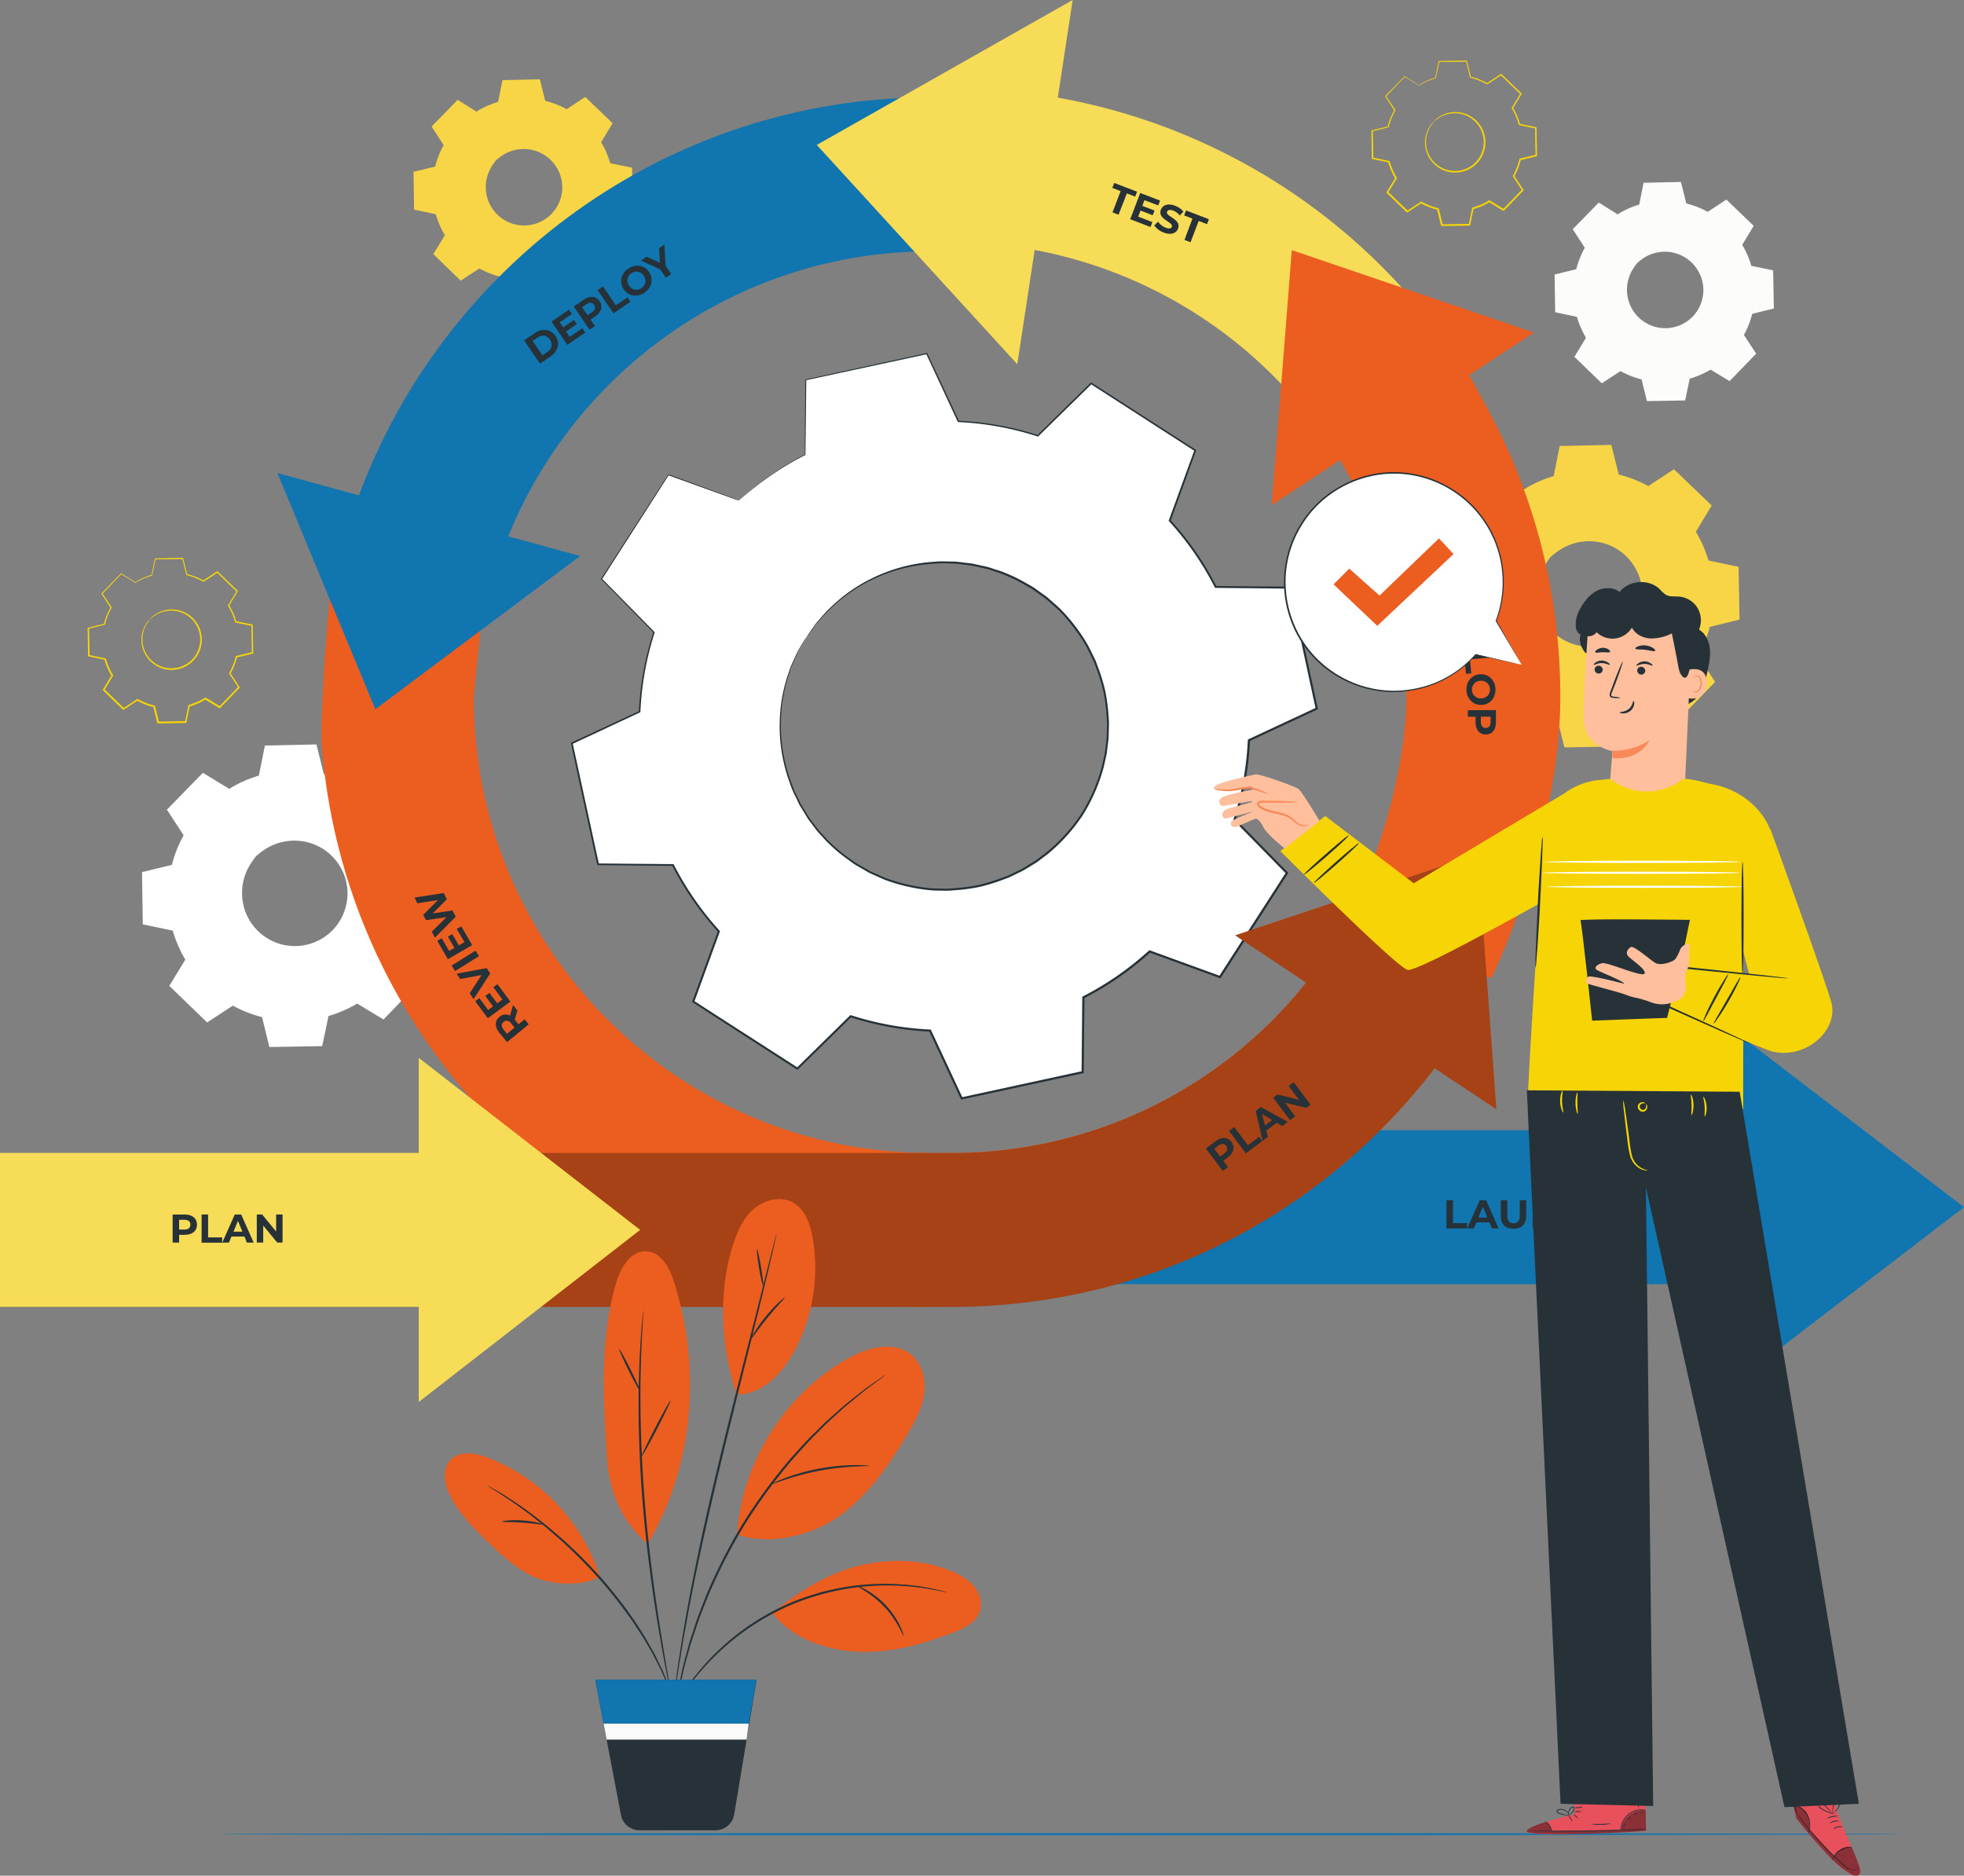 <svg xmlns="http://www.w3.org/2000/svg" viewBox="0 0 943.73 901.3"><rect x="0" y="0" width="943.73" height="901.3" fill="#808080" stroke="none"/><defs><style>.cls-1{fill:#1175af;}.cls-2{fill:#f7d546;}.cls-3{fill:#fff;}.cls-4{fill:#fcfcfa;}.cls-5{fill:#f7d406;}.cls-6{fill:none;}.cls-7{fill:#263238;}.cls-8{fill:#ec5e20;}.cls-9{fill:#f7dc57;}.cls-10{opacity:0.3;}.cls-11{fill:#ffbf9d;}.cls-12{fill:#f98958;}.cls-13{fill:#e8505b;}.cls-14{opacity:0.4;}.cls-15{fill:#fafafa;}</style></defs><g id="Character"><path class="cls-1" d="M-454.8,1539.61c0,.28-181.06.5-404.37.5s-404.4-.22-404.4-.5,181-.5,404.4-.5S-454.8,1539.33-454.8,1539.61Z" transform="translate(1368.48 -658.27)"></path><path class="cls-2" d="M-636.19,893.52a59.12,59.12,0,0,1,14.46-6.29l3-14.32,24.19-.42,3.49,14.2a59,59,0,0,1,14.68,5.78l12.22-8,17.41,16.81-7.58,12.5A59,59,0,0,1-548,928.23l14.32,3,.42,24.19-14.2,3.48a59.41,59.41,0,0,1-5.78,14.68l8,12.23-16.8,17.4-12.5-7.57A59.32,59.32,0,0,1-589,1001.9l-3,14.32-24.19.43-3.48-14.21a59,59,0,0,1-14.68-5.78l-12.23,8L-664,987.87l7.58-12.5a59.4,59.4,0,0,1-6.29-14.47l-14.31-3-.43-24.19,14.21-3.48a59.38,59.38,0,0,1,5.77-14.68l-8-12.23,16.8-17.4,12.51,7.58Zm12.89,32.23a25.94,25.94,0,0,0,.65,36.7,25.94,25.94,0,0,0,36.7-.65,25.94,25.94,0,0,0-.65-36.7A25.94,25.94,0,0,0-623.3,925.75Z" transform="translate(1368.48 -658.27)"></path><path class="cls-2" d="M-623.3,925.75a19.64,19.64,0,0,1,4.83-4.25,25.88,25.88,0,0,1,16.94-4A26.19,26.19,0,0,1-590,921.59a26.58,26.58,0,0,1,9.31,10.49,25,25,0,0,1,2.36,7.28,25.14,25.14,0,0,1,.14,8,26.71,26.71,0,0,1-7.2,15,26.75,26.75,0,0,1-14.71,7.73,25,25,0,0,1-8,.13,24.85,24.85,0,0,1-7.37-2.1,26.59,26.59,0,0,1-10.8-8.93,26.06,26.06,0,0,1-4.49-11.36,25.83,25.83,0,0,1,3.4-17.07,19.69,19.69,0,0,1,4.07-5,62.33,62.33,0,0,0-3.57,5.26,25.89,25.89,0,0,0-2.86,16.62,25.23,25.23,0,0,0,4.45,10.8,25.57,25.57,0,0,0,10.36,8.4,24,24,0,0,0,7,1.95,23.8,23.8,0,0,0,7.57-.17,25.41,25.41,0,0,0,13.88-7.33,25.39,25.39,0,0,0,6.83-14.12,23.63,23.63,0,0,0-.11-7.56,23.62,23.62,0,0,0-2.19-6.92,25.45,25.45,0,0,0-8.75-10.06,25.36,25.36,0,0,0-10.95-4.08A25.86,25.86,0,0,0-618.16,922C-621.65,924.12-623.17,925.88-623.3,925.75Z" transform="translate(1368.48 -658.27)"></path><path class="cls-2" d="M-636.2,893.52a6.58,6.58,0,0,1-.8-.43l-2.4-1.38c-2.18-1.3-5.33-3.16-9.42-5.57l.29,0-16.7,17.51,0-.47c2.45,3.69,5.16,7.8,8.07,12.19l.14.22-.13.24a59.36,59.36,0,0,0-5.68,14.58l-.07.28-.29.07-14.19,3.53.4-.53c.15,7.62.31,15.71.48,24.19l-.46-.56,14.32,2.95.36.08.11.36a58.84,58.84,0,0,0,6.24,14.3l.2.33-.2.34-7.56,12.51-.11-.82,17.43,16.78-.86-.08c3.81-2.5,8-5.24,12.22-8l.36-.23.37.21a58.82,58.82,0,0,0,14.51,5.69l.42.1.1.43c1.1,4.45,2.29,9.3,3.5,14.2l-.73-.55,24.2-.44-.71.59c.94-4.52,2-9.4,3-14.32l.1-.44.43-.12A58.79,58.79,0,0,0-575,995h0l.39-.23.38.23,12.5,7.58-.92.12q8.54-8.82,16.81-17.41l-.08.92-8-12.23-.24-.37.21-.39a58.86,58.86,0,0,0,5.72-14.49l.1-.43.42-.1,14.21-3.47-.54.7q-.19-12.39-.4-24.19l.55.66-14.32-3-.39-.08-.11-.39a58.86,58.86,0,0,0-6.2-14.32l-.2-.33.2-.34,7.6-12.48.1.76-17.37-16.84.7.07-12.24,8-.27.18-.28-.16a59.48,59.48,0,0,0-14.54-5.77l-.29-.07-.07-.28c-1.25-5.17-2.37-9.82-3.43-14.22l.43.34-24.19.31.32-.26c-1.23,5.71-2.24,10.4-3.07,14.3l0,.14-.14,0a61.46,61.46,0,0,0-11.07,4.26l-2.6,1.36a6.21,6.21,0,0,1-.87.44,9.13,9.13,0,0,1,.81-.55c.55-.34,1.39-.85,2.55-1.47a57.44,57.44,0,0,1,11.05-4.5l-.17.18c.79-3.91,1.73-8.61,2.88-14.34l.06-.26h.27l24.19-.53h.35l.08.34,3.53,14.19-.36-.35A59.56,59.56,0,0,1-576.13,892l-.56,0,12.21-8,.38-.25.33.32,17.44,16.77.35.34-.25.43q-3.69,6.09-7.56,12.51v-.67A60,60,0,0,1-547.41,928l-.51-.47,14.32,3,.54.11v.54q.22,11.8.45,24.2V956l-.55.14-14.2,3.49.53-.53a60,60,0,0,1-5.84,14.86l0-.75,8,12.22.32.49-.41.43-16.8,17.41-.41.43-.51-.31-12.5-7.58h.76a60.1,60.1,0,0,1-14.64,6.36l.53-.57c-1,4.92-2,9.8-3,14.32l-.12.58H-592l-24.19.41h-.58l-.14-.56c-1.2-4.9-2.39-9.76-3.47-14.21l.52.53a60,60,0,0,1-14.85-5.86l.74,0-12.24,8-.46.3-.4-.38-17.39-16.83-.38-.37.28-.45L-657,975v.67a60.21,60.21,0,0,1-6.33-14.64l.47.44-14.31-3-.46-.1v-.47c-.13-8.48-.25-16.57-.37-24.19v-.42l.42-.1,14.21-3.45-.36.36a60.17,60.17,0,0,1,5.87-14.77l0,.45c-2.87-4.42-5.56-8.54-8-12.26l-.16-.25.21-.22,16.9-17.31.14-.14.16.1,9.2,5.73L-637,893A6.64,6.64,0,0,1-636.2,893.52Z" transform="translate(1368.48 -658.27)"></path><path class="cls-3" d="M-1258.3,1037.36a59,59,0,0,1,14.47-6.28l3-14.32,24.2-.43,3.48,14.21a59.38,59.38,0,0,1,14.68,5.77l12.23-8,17.4,16.8-7.58,12.5a59,59,0,0,1,6.29,14.47l14.32,3,.42,24.19-14.2,3.49a59.38,59.38,0,0,1-5.77,14.68l8,12.22-16.81,17.41-12.5-7.58a59,59,0,0,1-14.47,6.29l-3,14.32-24.19.42-3.48-14.2a59.41,59.41,0,0,1-14.68-5.78l-12.23,8-17.4-16.81,7.58-12.5a59,59,0,0,1-6.29-14.47l-14.32-3-.42-24.19,14.2-3.48a59,59,0,0,1,5.78-14.68l-8-12.23,16.81-17.41,12.5,7.58Zm12.9,32.23a26,26,0,0,0,.64,36.7,26,26,0,0,0,36.7-.64,26,26,0,0,0-.64-36.7A26,26,0,0,0-1245.4,1069.59Z" transform="translate(1368.48 -658.27)"></path><path class="cls-3" d="M-1245.4,1069.59a19.5,19.5,0,0,1,4.83-4.24,25.83,25.83,0,0,1,16.93-4,26.08,26.08,0,0,1,11.51,4.08,26.65,26.65,0,0,1,9.31,10.49,25,25,0,0,1,2.36,7.29,25.14,25.14,0,0,1,.15,8,26.7,26.7,0,0,1-7.21,15,26.7,26.7,0,0,1-14.7,7.73,24.74,24.74,0,0,1-8,.14,25.08,25.08,0,0,1-7.36-2.1,26.57,26.57,0,0,1-10.81-8.94,26.09,26.09,0,0,1-4.49-11.36,25.86,25.86,0,0,1,3.41-17.06,19.63,19.63,0,0,1,4.07-5c.14.12-1.57,1.7-3.57,5.27a25.86,25.86,0,0,0-2.87,16.61,25.34,25.34,0,0,0,4.46,10.81,25.41,25.41,0,0,0,10.36,8.39,23.31,23.31,0,0,0,7,1.95,23.73,23.73,0,0,0,7.56-.16,25.41,25.41,0,0,0,13.88-7.33,25.39,25.39,0,0,0,6.83-14.13,23.63,23.63,0,0,0-.1-7.56,23.92,23.92,0,0,0-2.19-6.92,25.62,25.62,0,0,0-8.76-10.06,25.42,25.42,0,0,0-11-4.07,25.9,25.9,0,0,0-16.51,3.45C-1243.76,1068-1245.28,1069.73-1245.4,1069.59Z" transform="translate(1368.48 -658.27)"></path><path class="cls-3" d="M-1258.3,1037.36a5.75,5.75,0,0,1-.81-.42l-2.4-1.39-9.42-5.56.3,0-16.71,17.5,0-.47c2.44,3.7,5.16,7.8,8.06,12.2l.15.22-.13.23a58.57,58.57,0,0,0-5.68,14.58l-.07.29-.29.07-14.2,3.52.41-.52c.15,7.62.31,15.7.48,24.19l-.47-.56,14.32,3,.37.07.1.36a59.29,59.29,0,0,0,6.24,14.31l.21.33-.21.33c-2.34,3.88-4.92,8.16-7.56,12.51l-.1-.82,17.43,16.79-.87-.08,12.22-8,.36-.24.38.21a59,59,0,0,0,14.5,5.7l.42.1.11.42c1.09,4.45,2.29,9.31,3.49,14.21l-.72-.56,24.19-.43-.71.59c.94-4.53,2-9.41,3-14.32l.09-.44.43-.13a58.24,58.24,0,0,0,14.27-6.2h0l.39-.23.38.24,12.5,7.57-.92.12,16.81-17.4-.09.92q-4-6.18-8-12.23l-.24-.37.22-.39a58.36,58.36,0,0,0,5.71-14.5l.11-.42.42-.1,14.21-3.47-.54.7q-.21-12.39-.41-24.2l.55.66-14.31-3-.4-.09-.11-.39a58.41,58.41,0,0,0-6.2-14.31l-.2-.34.2-.33c2.61-4.28,5.14-8.43,7.6-12.49l.1.77-17.37-16.84.71.06-12.25,8-.27.17-.28-.15a58.93,58.93,0,0,0-14.54-5.77l-.29-.07-.06-.29c-1.25-5.16-2.38-9.82-3.44-14.21l.44.33-24.2.32.32-.27c-1.23,5.72-2.23,10.4-3.07,14.3l0,.15-.14,0a61.13,61.13,0,0,0-11.06,4.25l-2.6,1.36a6.21,6.21,0,0,1-.87.44,6.64,6.64,0,0,1,.8-.55c.56-.34,1.4-.85,2.55-1.47a57.55,57.55,0,0,1,11-4.49l-.17.18c.79-3.92,1.74-8.61,2.89-14.34l0-.26h.27l24.19-.53h.35l.09.35,3.52,14.19-.35-.36a60,60,0,0,1,14.82,5.78l-.55,0,12.2-8,.38-.25.33.32,17.44,16.77.36.34-.26.43q-3.67,6.09-7.56,12.51v-.67a59.92,59.92,0,0,1,6.37,14.62l-.5-.47,14.32,3,.53.11v.55q.23,11.81.45,24.19v.57l-.55.13-14.2,3.5.53-.53a60,60,0,0,1-5.84,14.86l0-.76q4,6.06,8,12.23l.33.49-.41.42-16.8,17.42-.41.42-.51-.31-12.5-7.57h.75a60.17,60.17,0,0,1-14.63,6.35l.52-.56c-1,4.91-2,9.79-3,14.32l-.12.58h-.59l-24.2.41h-.58l-.14-.57c-1.2-4.9-2.38-9.75-3.47-14.2l.53.52a60.2,60.2,0,0,1-14.85-5.85l.73,0-12.24,8-.46.31-.4-.39-17.38-16.82-.39-.37.28-.46c2.65-4.34,5.24-8.61,7.6-12.48v.66a59.92,59.92,0,0,1-6.33-14.63l.46.43-14.31-3-.46-.09v-.47c-.13-8.49-.25-16.57-.36-24.19v-.43l.41-.1,14.21-3.44-.35.36a59.77,59.77,0,0,1,5.86-14.77l0,.45-8-12.26-.17-.26.21-.21,16.91-17.31.13-.14.16.1,9.21,5.73,2.37,1.5A8.52,8.52,0,0,1-1258.3,1037.36Z" transform="translate(1368.48 -658.27)"></path><path class="cls-4" d="M-591.18,761.32a42.83,42.83,0,0,1,10.48-4.56l2.16-10.38,17.53-.3,2.53,10.29a42.93,42.93,0,0,1,10.63,4.19l8.86-5.81,12.62,12.18-5.49,9.05a43,43,0,0,1,4.55,10.49l10.38,2.16.3,17.53-10.29,2.52a42.82,42.82,0,0,1-4.18,10.64l5.8,8.86-12.17,12.61-9.06-5.49A43.06,43.06,0,0,1-557,839.86l-2.16,10.37-17.53.31-2.52-10.29a43.16,43.16,0,0,1-10.64-4.19l-8.86,5.81-12.61-12.18,5.49-9.06a43.22,43.22,0,0,1-4.56-10.48L-620.78,808l-.31-17.53,10.29-2.52a42.85,42.85,0,0,1,4.19-10.64l-5.81-8.86,12.18-12.62,9.06,5.5Zm9.34,23.35a18.82,18.82,0,0,0,.47,26.6,18.82,18.82,0,0,0,26.6-.47,18.82,18.82,0,0,0-.47-26.6A18.82,18.82,0,0,0-581.84,784.67Z" transform="translate(1368.48 -658.27)"></path><path class="cls-4" d="M-581.84,784.67a14.46,14.46,0,0,1,3.51-3.07,18.69,18.69,0,0,1,12.27-2.9,18.9,18.9,0,0,1,8.34,3,19.25,19.25,0,0,1,6.74,7.6,18,18,0,0,1,1.71,5.28,18.1,18.1,0,0,1,.11,5.79,19.34,19.34,0,0,1-5.22,10.84A19.39,19.39,0,0,1-565,816.78a17.89,17.89,0,0,1-5.79.09,18,18,0,0,1-5.34-1.52,19.27,19.27,0,0,1-7.83-6.47,18.93,18.93,0,0,1-3.25-8.24,18.71,18.71,0,0,1,2.47-12.36,14.08,14.08,0,0,1,2.94-3.61c.11.09-1.13,1.24-2.58,3.82a18.71,18.71,0,0,0-2.08,12,18.35,18.35,0,0,0,3.23,7.83,18.5,18.5,0,0,0,7.51,6.08,17.11,17.11,0,0,0,5.06,1.41,17.11,17.11,0,0,0,5.48-.12,18.34,18.34,0,0,0,10.06-5.31,18.32,18.32,0,0,0,4.95-10.23,17.05,17.05,0,0,0-.07-5.48,17.37,17.37,0,0,0-1.59-5,18.49,18.49,0,0,0-6.34-7.29,18.45,18.45,0,0,0-7.94-3,18.79,18.79,0,0,0-12,2.5C-580.64,783.49-581.75,784.77-581.84,784.67Z" transform="translate(1368.48 -658.27)"></path><path class="cls-4" d="M-591.18,761.32a5,5,0,0,1-.59-.31l-1.73-1-6.83-4,.21,0-12.1,12.69,0-.34c1.77,2.68,3.74,5.65,5.84,8.84l.11.15-.09.17A42.63,42.63,0,0,0-610.45,788l0,.21-.21,0L-621,790.83l.29-.38c.11,5.52.23,11.38.35,17.53l-.33-.41,10.37,2.14.27.06.07.26a42.82,42.82,0,0,0,4.53,10.36l.14.24-.14.25-5.48,9.06-.08-.59,12.63,12.16-.62-.06,8.85-5.82.26-.17.27.16a42.87,42.87,0,0,0,10.51,4.12l.31.08.08.3c.79,3.23,1.65,6.74,2.53,10.3l-.53-.41,17.53-.31-.51.42,2.16-10.37.06-.32.32-.09a43.07,43.07,0,0,0,10.34-4.49h0l.28-.17.28.17,9,5.49-.66.09,12.18-12.61-.06.66-5.81-8.86-.17-.27.15-.28a41.9,41.9,0,0,0,4.14-10.5l.08-.31.31-.07,10.29-2.52-.39.51q-.15-9-.29-17.53l.4.47-10.38-2.17-.28-.06-.08-.28a42.64,42.64,0,0,0-4.49-10.37l-.15-.25.15-.24q2.82-4.65,5.5-9l.08.56L-539.27,755l.51.05-8.87,5.79-.2.13-.21-.12a43.08,43.08,0,0,0-10.53-4.18l-.21-.05-.05-.21c-.9-3.74-1.72-7.11-2.49-10.3l.32.25-17.53.23.23-.2-2.23,10.37,0,.1-.1,0a44.09,44.09,0,0,0-8,3.08l-1.88,1a6.29,6.29,0,0,1-.63.32,4.88,4.88,0,0,1,.58-.4c.4-.25,1-.62,1.85-1.07a42.09,42.09,0,0,1,8-3.26l-.12.14c.57-2.84,1.26-6.24,2.09-10.39l0-.19h.2l17.53-.38h.25l.06.25,2.56,10.29-.26-.26a42.89,42.89,0,0,1,10.74,4.19h-.4l8.85-5.83.27-.18.24.23,12.64,12.15.26.25-.19.31-5.48,9.07v-.49a44,44,0,0,1,4.62,10.6l-.37-.34,10.38,2.14.39.08v.4q.16,8.55.33,17.53v.41l-.4.1-10.29,2.53.38-.38a43.63,43.63,0,0,1-4.23,10.77l0-.55,5.81,8.86.23.35-.29.31-12.18,12.62-.3.31-.36-.23-9.06-5.49h.55a43.57,43.57,0,0,1-10.61,4.61l.38-.41-2.16,10.37-.09.42h-.43l-17.53.3h-.42l-.1-.41-2.52-10.3.38.38a43.59,43.59,0,0,1-10.76-4.24l.53,0-8.86,5.8-.34.22-.29-.28L-611.68,830l-.27-.27.2-.33c1.91-3.15,3.8-6.24,5.5-9.05v.48a43.39,43.39,0,0,1-4.58-10.6l.33.32-10.37-2.18-.33-.07V808c-.09-6.15-.18-12-.26-17.53v-.31l.3-.07,10.3-2.5-.26.26a43.3,43.3,0,0,1,4.25-10.7v.32l-5.77-8.88-.12-.19.16-.15c5-5.11,9.11-9.33,12.25-12.54l.09-.1.12.07,6.67,4.15,1.72,1.09A4.88,4.88,0,0,1-591.18,761.32Z" transform="translate(1368.48 -658.27)"></path><path class="cls-2" d="M-1139.5,711.93a42.68,42.68,0,0,1,10.49-4.56l2.16-10.38,17.53-.3,2.52,10.29a42.82,42.82,0,0,1,10.64,4.18l8.86-5.8,12.61,12.18-5.49,9.05a43.06,43.06,0,0,1,4.56,10.49l10.37,2.16.31,17.53-10.29,2.52a42.85,42.85,0,0,1-4.19,10.64l5.81,8.86-12.18,12.61-9.06-5.49a43.22,43.22,0,0,1-10.48,4.56l-2.16,10.37-17.53.31-2.53-10.29a42.93,42.93,0,0,1-10.63-4.19l-8.86,5.81-12.62-12.18,5.5-9.06a42.45,42.45,0,0,1-4.56-10.48l-10.38-2.16-.3-17.53,10.29-2.53a43.3,43.3,0,0,1,4.18-10.63l-5.8-8.86,12.18-12.62,9,5.5Zm9.35,23.35a18.8,18.8,0,0,0,.47,26.6,18.81,18.81,0,0,0,26.59-.47,18.81,18.81,0,0,0-.46-26.6A18.82,18.82,0,0,0-1130.15,735.28Z" transform="translate(1368.48 -658.27)"></path><path class="cls-2" d="M-1130.15,735.28a14,14,0,0,1,3.5-3.07,18.69,18.69,0,0,1,12.27-2.9,18.9,18.9,0,0,1,8.34,3,19.2,19.2,0,0,1,6.75,7.6,18.27,18.27,0,0,1,1.71,5.28,17.82,17.82,0,0,1,.1,5.79,19.28,19.28,0,0,1-5.22,10.84,19.28,19.28,0,0,1-10.65,5.6,17.62,17.62,0,0,1-5.79.1,17.88,17.88,0,0,1-5.34-1.52,19.21,19.21,0,0,1-7.83-6.48,18.87,18.87,0,0,1-3.26-8.23,18.71,18.71,0,0,1,2.47-12.36,14.21,14.21,0,0,1,2.95-3.61c.1.09-1.14,1.24-2.58,3.82a18.68,18.68,0,0,0-2.08,12,18.35,18.35,0,0,0,3.23,7.83,18.47,18.47,0,0,0,7.5,6.08,17.26,17.26,0,0,0,5.07,1.41,17.13,17.13,0,0,0,5.48-.12,18.34,18.34,0,0,0,10.06-5.31,18.45,18.45,0,0,0,5-10.23,17,17,0,0,0-.08-5.48,17.21,17.21,0,0,0-1.58-5,18.58,18.58,0,0,0-6.35-7.29,18.46,18.46,0,0,0-7.94-3,18.82,18.82,0,0,0-12,2.5C-1129,734.1-1130.06,735.38-1130.15,735.28Z" transform="translate(1368.48 -658.27)"></path><path class="cls-2" d="M-1139.5,711.93a5.57,5.57,0,0,1-.58-.31l-1.74-1-6.82-4,.21,0-12.11,12.69,0-.34c1.77,2.68,3.73,5.65,5.84,8.83l.1.16-.09.17a43,43,0,0,0-4.12,10.57l0,.21-.21,0-10.28,2.55.29-.38c.11,5.52.23,11.38.35,17.53l-.34-.41,10.38,2.14.26.06.08.26a42.78,42.78,0,0,0,4.52,10.36l.15.24-.15.25-5.48,9.06-.07-.59,12.63,12.16-.63-.06,8.86-5.82.26-.17.27.15a42.34,42.34,0,0,0,10.51,4.13l.31.08.07.3c.79,3.23,1.66,6.74,2.53,10.29l-.52-.4,17.53-.31-.52.42c.69-3.27,1.42-6.81,2.16-10.37l.07-.32.31-.09a42.9,42.9,0,0,0,10.34-4.49h0l.29-.17.27.17,9.06,5.49-.67.09,12.19-12.61-.07.66-5.8-8.86-.18-.27.16-.28a42.28,42.28,0,0,0,4.14-10.5l.08-.31.3-.07,10.3-2.52-.39.51q-.15-9-.29-17.53l.39.47-10.37-2.17-.29-.06-.08-.28a42.26,42.26,0,0,0-4.49-10.37l-.14-.25.14-.24,5.51-9.05.07.56-12.59-12.21.52.05-8.88,5.79-.2.13-.2-.12a43.08,43.08,0,0,0-10.53-4.18l-.21-.05-.05-.21c-.91-3.74-1.72-7.11-2.49-10.3l.31.25-17.53.23.23-.2c-.89,4.14-1.61,7.54-2.22,10.37l0,.1-.1,0a44.09,44.09,0,0,0-8,3.08l-1.89,1a5.17,5.17,0,0,1-.63.32,4.29,4.29,0,0,1,.59-.4c.4-.25,1-.62,1.85-1.07a41.8,41.8,0,0,1,8-3.26l-.12.13c.57-2.83,1.25-6.24,2.09-10.39l0-.18h.19l17.53-.38h.26l.06.25,2.56,10.28-.26-.25a43.19,43.19,0,0,1,10.74,4.19h-.4l8.84-5.83.28-.18.24.23,12.63,12.15.26.25-.18.31-5.48,9.07v-.49a43.27,43.27,0,0,1,4.62,10.6l-.36-.34,10.37,2.14.39.08v.4q.15,8.55.32,17.53v.41l-.4.1-10.29,2.53.38-.38a43.39,43.39,0,0,1-4.23,10.77l0-.55,5.82,8.86.23.35-.3.31-12.17,12.62-.3.31-.37-.23-9.06-5.49h.55a43.63,43.63,0,0,1-10.6,4.6l.38-.4c-.75,3.56-1.48,7.1-2.17,10.37l-.08.42h-.43l-17.53.3h-.43l-.1-.41c-.86-3.56-1.72-7.07-2.51-10.3l.38.38a43.67,43.67,0,0,1-10.76-4.24l.53,0-8.87,5.8-.33.22-.29-.28-12.6-12.19-.28-.27.2-.33,5.51-9v.48a43.43,43.43,0,0,1-4.59-10.6l.34.31-10.37-2.18-.33-.07v-.33c-.09-6.15-.18-12-.27-17.53v-.31l.29-.07,10.31-2.5-.26.26a43.15,43.15,0,0,1,4.25-10.71v.33l-5.77-8.88-.12-.19.15-.15,12.25-12.55.1-.1.11.08,6.68,4.15,1.71,1.09A4,4,0,0,1-1139.5,711.93Z" transform="translate(1368.48 -658.27)"></path><path class="cls-2" d="M-675.7,766.54v0l-1.89-7.75a32.28,32.28,0,0,1-8-3.15l-6.7,4.4,0,0-9.56-9.23,0,0,4.14-6.81a32.3,32.3,0,0,1-3.43-7.88l-7.85-1.64v0l-.23-13.28h0l7.75-1.9a32.42,32.42,0,0,1,3.14-8l-4.39-6.71,0,0,9.23-9.55,0,0,6.82,4.13a32.76,32.76,0,0,1,7.87-3.42l1.64-7.85h0l13.28-.24v0l1.9,7.75a32.8,32.8,0,0,1,8,3.14l6.7-4.39,0,0,9.56,9.23,0,0-4.14,6.82a32.69,32.69,0,0,1,3.43,7.88l7.84,1.63v0l.23,13.29h0l-7.75,1.9a32.73,32.73,0,0,1-3.14,8l4.39,6.7,0,0-9.23,9.56,0,0-6.82-4.13a32.66,32.66,0,0,1-7.88,3.42l-1.63,7.85h0Zm-9.9-11,0,0a32.51,32.51,0,0,0,8,3.16h0v0l1.89,7.74,13.17-.23,1.63-7.83h0a32.51,32.51,0,0,0,7.91-3.43l0,0,0,0,6.81,4.13,9.14-9.48-4.38-6.69,0,0a32.48,32.48,0,0,0,3.15-8v0h0l7.74-1.9-.23-13.16-7.83-1.63v0a32.21,32.21,0,0,0-3.44-7.91l0,0,0,0,4.13-6.8-9.47-9.15-6.69,4.38h0a32.06,32.06,0,0,0-8-3.16h0v0l-1.89-7.73-13.17.23-1.63,7.83h0a32.54,32.54,0,0,0-7.91,3.44l0,0,0,0-6.81-4.13-9.14,9.48,4.38,6.68,0,0a32.84,32.84,0,0,0-3.16,8v0h0l-7.74,1.9.23,13.16,7.83,1.63v0a32.16,32.16,0,0,0,3.44,7.91v0l-4.13,6.81,9.47,9.15Zm16.29-14.64a14.23,14.23,0,0,1-9.9-4,14.2,14.2,0,0,1-4.36-10,14.23,14.23,0,0,1,4-10.16h0a14.28,14.28,0,0,1,20.17-.35A14.27,14.27,0,0,1-659,736.5,14.22,14.22,0,0,1-669.31,740.85Zm0-28.41a14.15,14.15,0,0,0-10.19,4.32h0a14.12,14.12,0,0,0-4,10.08,14,14,0,0,0,4.33,9.94,14.16,14.16,0,0,0,20-.35,14.17,14.17,0,0,0-.35-20A14.13,14.13,0,0,0-669.31,712.44Z" transform="translate(1368.48 -658.27)"></path><path class="cls-5" d="M-679.53,716.72a10.85,10.85,0,0,1,2.64-2.32,14.18,14.18,0,0,1,9.28-2.19,14.34,14.34,0,0,1,6.3,2.24,14.49,14.49,0,0,1,5.09,5.74,13.74,13.74,0,0,1,1.3,4,13.9,13.9,0,0,1,.08,4.37,14.66,14.66,0,0,1-3.95,8.2,14.62,14.62,0,0,1-8.05,4.23,13.73,13.73,0,0,1-4.38.08,13.58,13.58,0,0,1-4-1.16,14.58,14.58,0,0,1-5.92-4.89,14.49,14.49,0,0,1-2.46-6.22,14.14,14.14,0,0,1,1.87-9.34,10.78,10.78,0,0,1,2.23-2.73c.07.07-.86.94-2,2.89a14.12,14.12,0,0,0-1.58,9.1,14,14,0,0,0,2.44,5.91,14.07,14.07,0,0,0,5.68,4.6,12.89,12.89,0,0,0,3.82,1.06,12.87,12.87,0,0,0,4.15-.09,13.79,13.79,0,0,0,7.59-4,13.86,13.86,0,0,0,3.74-7.73,13,13,0,0,0-.05-4.14,13.32,13.32,0,0,0-1.2-3.79,14.06,14.06,0,0,0-4.79-5.51,14.07,14.07,0,0,0-6-2.23,14.17,14.17,0,0,0-9,1.89C-678.63,715.83-679.46,716.8-679.53,716.72Z" transform="translate(1368.48 -658.27)"></path><path class="cls-5" d="M-686.59,699.08l-.44-.23-1.32-.76-5.16-3.05.17,0c-2.35,2.45-5.43,5.68-9.15,9.58l0-.25L-698,711l.08.12-.07.13a32.27,32.27,0,0,0-3.11,8l0,.16-.16,0-7.77,1.93.22-.29c.08,4.17.17,8.6.26,13.25l-.25-.31,7.84,1.62.2,0,.06.19a31.9,31.9,0,0,0,3.41,7.83l.11.19-.11.18-4.14,6.85-.05-.45,9.54,9.19-.47,0,6.69-4.39.19-.13.21.12a32,32,0,0,0,7.94,3.11l.23.06.06.23,1.91,7.78-.39-.31,13.24-.23-.39.32c.52-2.48,1.07-5.15,1.63-7.84l0-.24.24-.07a32,32,0,0,0,7.81-3.4h0l.21-.13.21.13,6.85,4.15-.51.07,9.21-9.53,0,.5-4.39-6.7-.13-.2.12-.21a32.1,32.1,0,0,0,3.13-7.94l.06-.23.23-.06,7.78-1.9-.3.39q-.12-6.78-.22-13.25l.3.36-7.84-1.64-.22-.05-.06-.21a32.17,32.17,0,0,0-3.39-7.84l-.11-.18.11-.18,4.16-6.84.06.42c-3.35-3.24-6.51-6.3-9.51-9.22l.38,0-6.7,4.37-.15.09-.15-.08a32.74,32.74,0,0,0-8-3.16l-.16,0,0-.15c-.68-2.83-1.3-5.38-1.88-7.79l.24.19L-677,688l.18-.15c-.67,3.13-1.22,5.7-1.68,7.83l0,.08-.08,0a34.34,34.34,0,0,0-6.05,2.33l-1.43.75-.47.24a3.21,3.21,0,0,1,.44-.3c.3-.19.76-.47,1.39-.81a32,32,0,0,1,6-2.46l-.09.1,1.58-7.85,0-.14h.15l13.24-.29h.19l.05.19c.6,2.4,1.23,4.94,1.93,7.77l-.19-.2a32.55,32.55,0,0,1,8.11,3.17h-.3l6.68-4.41.21-.13.18.17,9.55,9.18.19.19-.14.23c-1.34,2.23-2.72,4.5-4.13,6.85V710a32.83,32.83,0,0,1,3.49,8l-.28-.25,7.84,1.62.29.06v.3q.12,6.45.25,13.24v.31l-.3.08-7.78,1.91.29-.29a32.63,32.63,0,0,1-3.19,8.14l0-.42c1.45,2.21,2.92,4.44,4.39,6.7l.18.27-.22.23-9.2,9.53-.23.24-.28-.17-6.84-4.15h.41a32.45,32.45,0,0,1-8,3.48l.29-.31c-.56,2.7-1.12,5.37-1.64,7.84l-.06.32h-.32l-13.25.22H-676l-.08-.31c-.65-2.69-1.3-5.34-1.9-7.78l.29.29a33.23,33.23,0,0,1-8.13-3.21h.4l-6.7,4.38-.25.17-.22-.22-9.52-9.21-.21-.2.15-.25,4.16-6.84v.37a32.8,32.8,0,0,1-3.46-8l.25.23-7.83-1.64-.25-.06v-.25c-.07-4.65-.14-9.08-.2-13.25v-.23l.22,0,7.78-1.89-.19.2a32.38,32.38,0,0,1,3.21-8.09v.25l-4.36-6.72-.09-.14.11-.11,9.26-9.48.07-.08.09.06,5,3.14,1.3.82Z" transform="translate(1368.48 -658.27)"></path><path class="cls-2" d="M-1292.48,1005.53v0l-1.9-7.75a32.28,32.28,0,0,1-8-3.15l-6.7,4.4,0,0-9.56-9.23,0,0,4.14-6.82a32.69,32.69,0,0,1-3.43-7.88l-7.84-1.63v0L-1326,960h0l7.75-1.9a32.73,32.73,0,0,1,3.14-8l-4.39-6.7,0,0,9.23-9.56,0,0,6.82,4.13a32.66,32.66,0,0,1,7.88-3.42l1.63-7.85h0l13.29-.23v0l1.9,7.74a32.36,32.36,0,0,1,8,3.15l6.7-4.4,0,0,9.56,9.23,0,0-4.13,6.81a32.66,32.66,0,0,1,3.42,7.88l7.85,1.64v0L-1247,972h0l-7.75,1.9a32.33,32.33,0,0,1-3.14,8l4.39,6.71,0,0-9.23,9.55,0,0-6.82-4.13a32.42,32.42,0,0,1-7.87,3.42l-1.64,7.85h0Zm-9.91-11h0a32.44,32.44,0,0,0,8,3.16h0v0l1.89,7.74,13.17-.24,1.63-7.83h0a32.54,32.54,0,0,0,7.91-3.44l0,0,0,0,6.81,4.13,9.15-9.48-4.39-6.68,0,0a32.57,32.57,0,0,0,3.15-8v0h0l7.74-1.9-.23-13.16-7.83-1.63v0a32.16,32.16,0,0,0-3.44-7.91v0l4.13-6.81-9.47-9.15-6.69,4.38h0a32.51,32.51,0,0,0-8-3.16h0v0l-1.9-7.74-13.17.23-1.63,7.83h0a32.27,32.27,0,0,0-7.9,3.43l0,0,0,0-6.81-4.13-9.14,9.48,4.38,6.69v0a32.13,32.13,0,0,0-3.16,8v0h0l-7.74,1.9.23,13.16,7.83,1.63v0a32.21,32.21,0,0,0,3.44,7.91l0,0,0,0-4.13,6.8,9.47,9.15Zm16.29-14.65a14.18,14.18,0,0,1-9.9-4,14.14,14.14,0,0,1-4.35-10,14.18,14.18,0,0,1,4-10.16,14.29,14.29,0,0,1,20.17-.35,14.13,14.13,0,0,1,4.35,10,14.15,14.15,0,0,1-4,10.15A14.22,14.22,0,0,1-1286.1,979.83Zm0-28.41h-.25a14.06,14.06,0,0,0-9.94,4.32,14,14,0,0,0-4,10.09,14.05,14.05,0,0,0,4.32,9.94,14.17,14.17,0,0,0,20-.36,14,14,0,0,0,4-10.08,14.05,14.05,0,0,0-4.32-9.94A14.05,14.05,0,0,0-1286.09,951.42Z" transform="translate(1368.48 -658.27)"></path><path class="cls-5" d="M-1296.32,955.71a10.68,10.68,0,0,1,2.65-2.33,14.2,14.2,0,0,1,9.27-2.19,14.38,14.38,0,0,1,6.3,2.24,14.66,14.66,0,0,1,5.1,5.74,14,14,0,0,1,1.29,4,14,14,0,0,1,.08,4.38,14.57,14.57,0,0,1-3.95,8.19,14.59,14.59,0,0,1-8.05,4.23,13.66,13.66,0,0,1-4.37.08,13.85,13.85,0,0,1-4-1.15,14.5,14.5,0,0,1-5.91-4.9,14.26,14.26,0,0,1-2.46-6.21,14.22,14.22,0,0,1,1.86-9.35,10.83,10.83,0,0,1,2.23-2.72,34.24,34.24,0,0,0-2,2.88,14.19,14.19,0,0,0-1.57,9.1,13.71,13.71,0,0,0,2.44,5.91,13.89,13.89,0,0,0,5.67,4.6,13.18,13.18,0,0,0,3.83,1.07,13.41,13.41,0,0,0,4.14-.09,13.9,13.9,0,0,0,7.6-4,13.86,13.86,0,0,0,3.74-7.73,13,13,0,0,0-.06-4.14,12.72,12.72,0,0,0-1.2-3.79,13.88,13.88,0,0,0-4.79-5.5,13.87,13.87,0,0,0-6-2.24,14.26,14.26,0,0,0-9,1.89C-1295.42,954.82-1296.25,955.78-1296.32,955.71Z" transform="translate(1368.48 -658.27)"></path><path class="cls-5" d="M-1303.38,938.06a3.75,3.75,0,0,1-.44-.23l-1.31-.76-5.16-3.05.16,0-9.15,9.59,0-.26,4.41,6.68.08.12-.07.12a32.59,32.59,0,0,0-3.11,8l0,.15-.16,0-7.77,1.93.22-.28c.09,4.17.17,8.59.27,13.24l-.26-.31,7.84,1.62.2,0,.06.2a32.28,32.28,0,0,0,3.42,7.83l.11.18-.11.18c-1.29,2.12-2.7,4.47-4.14,6.85l-.06-.45,9.54,9.19-.47,0,6.69-4.4.2-.13.2.12a32.77,32.77,0,0,0,7.94,3.12l.23,0,.06.23,1.91,7.78-.39-.3,13.24-.24-.38.32c.51-2.48,1.07-5.15,1.62-7.84l0-.24.24-.07a32.58,32.58,0,0,0,7.82-3.39h0l.22-.12.21.12c2.29,1.4,4.58,2.78,6.84,4.15l-.5.07,9.2-9.53,0,.5-4.38-6.7-.14-.2.12-.21a31.71,31.71,0,0,0,3.13-7.94l.06-.23.23,0,7.78-1.9-.3.38q-.11-6.78-.22-13.25l.3.36-7.84-1.64-.21,0-.06-.21a32.39,32.39,0,0,0-3.39-7.84l-.11-.19.11-.18,4.16-6.84,0,.42-9.51-9.22.39,0-6.71,4.37-.15.1-.15-.09a32.58,32.58,0,0,0-8-3.16l-.16,0,0-.15c-.68-2.83-1.29-5.38-1.88-7.79l.24.19-13.24.17.17-.14-1.68,7.83,0,.07-.07,0a32.69,32.69,0,0,0-6.06,2.33l-1.43.74a2.84,2.84,0,0,1-.47.24l.44-.3c.3-.19.76-.46,1.4-.8a31.12,31.12,0,0,1,6-2.47l-.09.1,1.58-7.85,0-.14h.15l13.24-.29h.2l0,.19c.6,2.4,1.23,5,1.93,7.77l-.19-.2a32.55,32.55,0,0,1,8.11,3.17h-.3l6.68-4.4.21-.14.18.17,9.55,9.19.2.18-.14.24c-1.35,2.22-2.72,4.5-4.14,6.85V949a32.9,32.9,0,0,1,3.49,8l-.28-.26,7.84,1.62.3.06v.3q.12,6.46.25,13.25v.31l-.31.07-7.77,1.91.29-.29a32.75,32.75,0,0,1-3.2,8.14v-.41l4.39,6.69.17.27-.22.23-9.2,9.53-.22.24-.28-.17-6.85-4.15h.42a32.51,32.51,0,0,1-8,3.48l.29-.3c-.56,2.69-1.12,5.36-1.63,7.84l-.07.31h-.32l-13.25.22h-.32l-.07-.31c-.66-2.68-1.31-5.34-1.9-7.78l.28.29a32.83,32.83,0,0,1-8.13-3.21h.41l-6.7,4.38-.26.17-.22-.21-9.51-9.22-.21-.2.15-.25,4.16-6.83v.36a32.85,32.85,0,0,1-3.47-8l.26.24-7.84-1.65-.25,0v-.26q-.11-7-.2-13.24v-.24l.22-.05,7.79-1.89-.2.2a33.16,33.16,0,0,1,3.21-8.09v.25l-4.36-6.71-.09-.14.12-.12,9.25-9.48.08-.07.08,0,5,3.14,1.3.82Z" transform="translate(1368.48 -658.27)"></path><path class="cls-3" d="M-1013.49,898.77a145.15,145.15,0,0,1,31.87-22.08l.33-36,58.13-12.59L-908,860.73a145.78,145.78,0,0,1,38.15,6.9l25.65-25.17,50,32.2-12.29,33.76a145.55,145.55,0,0,1,22.08,31.88l35.94.33,12.6,58.13L-768.42,1014a145.8,145.8,0,0,1-6.91,38.14l25.17,25.65-32.19,50-33.76-12.3A145.44,145.44,0,0,1-848,1137.53l-.34,36-58.12,12.59-15.19-32.58a145.78,145.78,0,0,1-38.15-6.9l-25.65,25.17-50-32.2,12.29-33.76a145.72,145.72,0,0,1-22.08-31.87l-35.94-.34-12.6-58.12,32.58-15.2a145.88,145.88,0,0,1,6.91-38.15l-25.17-25.64,32.19-50,33.77,12.3ZM-981,964.48a78.75,78.75,0,0,0,23.59,108.85,78.75,78.75,0,0,0,108.86-23.59,78.76,78.76,0,0,0-23.59-108.85A78.75,78.75,0,0,0-981,964.48Z" transform="translate(1368.48 -658.27)"></path><path class="cls-6" d="M-1013.49,898.77a145.15,145.15,0,0,1,31.87-22.08l.33-36,58.13-12.59L-908,860.73a145.78,145.78,0,0,1,38.15,6.9l25.65-25.17,50,32.2-12.29,33.76a145.55,145.55,0,0,1,22.08,31.88l35.94.33,12.6,58.13L-768.42,1014a145.8,145.8,0,0,1-6.91,38.14l25.17,25.65-32.19,50-33.76-12.3A145.44,145.44,0,0,1-848,1137.53l-.34,36-58.12,12.59-15.19-32.58a145.78,145.78,0,0,1-38.15-6.9l-25.65,25.17-50-32.2,12.29-33.76a145.72,145.72,0,0,1-22.08-31.87l-35.94-.34-12.6-58.12,32.58-15.2a145.88,145.88,0,0,1,6.91-38.15l-25.17-25.64,32.19-50,33.77,12.3ZM-981,964.48a78.75,78.75,0,0,0,23.59,108.85,78.75,78.75,0,0,0,108.86-23.59,78.76,78.76,0,0,0-23.59-108.85A78.75,78.75,0,0,0-981,964.48Z" transform="translate(1368.48 -658.27)"></path><path class="cls-7" d="M-981,964.48s.22-.37.7-1.07l2.15-3.08c.47-.68,1-1.43,1.59-2.26s1.39-1.62,2.17-2.54l2.56-2.94c.88-1.08,2.06-2,3.17-3.1A74.92,74.92,0,0,1-950,936.42a78.76,78.76,0,0,1,29-8.11l4.25-.31c1.44,0,2.9.06,4.37.08s3,0,4.45.2l4.53.55,2.29.29,2.28.51,4.63,1c1.55.4,3.05,1,4.6,1.46a42,42,0,0,1,4.63,1.67,74,74,0,0,1,9.05,4.42c1.47.88,3,1.66,4.46,2.62l4.27,3.06c.7.52,1.45,1,2.13,1.57l2,1.77c1.32,1.19,2.72,2.34,4,3.6a85,85,0,0,1,7.22,8.31,83,83,0,0,1,6.24,9.41c.92,1.67,1.7,3.42,2.57,5.14.4.88.89,1.72,1.22,2.63l1,2.73a89.43,89.43,0,0,1,3.43,11.29,87.28,87.28,0,0,1,1.57,11.93l.22,3-.07,3.05-.08,3.07a19.86,19.86,0,0,1-.22,3.08q-.37,3.06-.76,6.16c-.45,2-.91,4.06-1.36,6.1a84.68,84.68,0,0,1-10.1,23.25,84.66,84.66,0,0,1-17,18.82l-5,3.77-5.3,3.25-1.32.79-1.38.68-2.77,1.34-2.75,1.33-2.86,1.06a89,89,0,0,1-11.51,3.51,88.69,88.69,0,0,1-11.7,1.55l-2.9.2c-1,.07-1.94,0-2.9,0-1.93-.07-3.85,0-5.75-.2a83.32,83.32,0,0,1-11.15-1.79,83.42,83.42,0,0,1-10.55-3.13c-1.69-.66-3.31-1.46-4.95-2.17l-2.44-1.1c-.8-.38-1.54-.86-2.32-1.29l-4.54-2.62c-1.47-.92-2.83-2-4.23-3a73.94,73.94,0,0,1-7.78-6.42,40.52,40.52,0,0,1-3.43-3.51c-1.08-1.21-2.24-2.35-3.23-3.59s-1.92-2.54-2.86-3.79l-1.41-1.86-1.21-2q-1.2-2-2.38-3.89c-.81-1.27-1.35-2.67-2-4s-1.3-2.62-1.88-3.94-1-2.68-1.48-4a78.39,78.39,0,0,1-4.62-29.77,75,75,0,0,1,4.17-22.39,43.66,43.66,0,0,1,1.51-4.17c.58-1.26,1.12-2.45,1.62-3.55s.93-2.12,1.41-3l1.4-2.39,1.91-3.23c.44-.72.68-1.07.68-1.07s-.18.39-.59,1.13l-1.82,3.27c-.41.72-.86,1.53-1.35,2.41s-.87,1.94-1.36,3-1,2.29-1.56,3.55a41.27,41.27,0,0,0-1.46,4.17,75,75,0,0,0-4,22.28,78.39,78.39,0,0,0,4.73,29.5l1.49,4c.57,1.3,1.24,2.58,1.87,3.89s1.21,2.68,2,3.93l2.36,3.84,1.21,2,1.4,1.84,2.84,3.74c1,1.23,2.14,2.34,3.21,3.54a39.73,39.73,0,0,0,3.41,3.46,72.24,72.24,0,0,0,7.7,6.33c1.39,1,2.73,2,4.19,2.93l4.5,2.58c.77.42,1.5.9,2.29,1.27l2.42,1.08c1.62.7,3.22,1.48,4.89,2.13a81.14,81.14,0,0,0,10.44,3.07,81,81,0,0,0,11,1.76c1.88.14,3.77.12,5.68.19,1,0,1.9.09,2.86,0l2.87-.2a89.85,89.85,0,0,0,11.55-1.54,90,90,0,0,0,11.36-3.48l2.82-1,2.72-1.31,2.72-1.33,1.37-.67,1.3-.79,5.22-3.2,4.93-3.73A83.68,83.68,0,0,0-849,1049.45a83.33,83.33,0,0,0,10-22.94c.45-2,.91-4,1.35-6,.26-2,.51-4.06.76-6.08a20.59,20.59,0,0,0,.22-3l.08-3,.07-3-.21-3a88.45,88.45,0,0,0-1.54-11.78,89.35,89.35,0,0,0-3.38-11.15l-1-2.69c-.33-.9-.81-1.73-1.21-2.6-.85-1.7-1.62-3.44-2.52-5.09a80.41,80.41,0,0,0-6.16-9.29,83,83,0,0,0-7.11-8.23c-1.28-1.25-2.66-2.39-4-3.57l-2-1.75c-.66-.57-1.41-1-2.1-1.56l-4.22-3c-1.42-1-2.94-1.73-4.39-2.6a74.09,74.09,0,0,0-8.95-4.4,40.31,40.31,0,0,0-4.57-1.66c-1.53-.49-3-1.07-4.55-1.46l-4.57-1-2.26-.51-2.27-.3-4.48-.56c-1.47-.22-3-.13-4.41-.21s-2.89-.11-4.32-.09l-4.21.28A78.46,78.46,0,0,0-949.77,937a74.75,74.75,0,0,0-18.64,12.84,42.79,42.79,0,0,0-3.19,3.05c-.92,1-1.78,2-2.59,2.89s-1.56,1.71-2.2,2.5-1.14,1.56-1.62,2.22l-2.23,3C-980.75,964.14-981,964.48-981,964.48Z" transform="translate(1368.48 -658.27)"></path><path class="cls-7" d="M-1013.49,898.77s-.73-.24-2.17-.75l-6.44-2.3-25.22-9.09.2-.07-32.11,50.06,0-.33c7.63,7.76,16.11,16.39,25.2,25.62l.12.13,0,.18a145.74,145.74,0,0,0-6.85,38.07v.21l-.19.08-32.57,15.22.21-.41c4,18.29,8.19,37.72,12.63,58.11l-.4-.32,36,.32h.26l.12.23a145.88,145.88,0,0,0,22,31.77l.19.2-.1.26c-3.8,10.46-8,22-12.28,33.76l-.18-.55,50,32.18-.61.06,25.64-25.18.22-.21.28.1a146.35,146.35,0,0,0,38,6.87h.31l.13.28c4.76,10.2,9.95,21.33,15.19,32.58l-.57-.29,58.12-12.6-.4.5c.1-11.35.22-23.6.33-35.94v-.32l.28-.14a146.18,146.18,0,0,0,31.74-22l0,0,.23-.21.3.11,33.76,12.29-.62.21,32.2-50,.06.64-25.16-25.65-.22-.22.1-.29a145.29,145.29,0,0,0,6.88-38l0-.3.27-.13L-736,998.31l-.28.55q-6.43-29.76-12.58-58.13l.47.38-35.95-.35h-.28l-.13-.25a145.13,145.13,0,0,0-22-31.79l-.19-.2.1-.26,12.31-33.75.17.51-50-32.22.5-.06-25.67,25.16-.16.16-.21-.07A145.7,145.7,0,0,0-908,861.07h-.21l-.08-.19c-5.51-11.85-10.47-22.52-15.16-32.59l.34.17L-981.24,841l.19-.23c-.16,14.4-.29,26.18-.4,36v.1l-.09.05a146.63,146.63,0,0,0-24.57,15.76c-2.54,2-4.35,3.57-5.56,4.6s-1.81,1.57-1.81,1.57,2.24-2.24,7.26-6.31a144.9,144.9,0,0,1,24.53-15.92l-.09.15c.07-9.77.16-21.55.27-36v-.19l.19,0,58.1-12.66.24-.06.11.23c4.7,10.06,9.68,20.72,15.22,32.56l-.3-.19a146.27,146.27,0,0,1,38.26,6.89l-.38.08,25.63-25.18.22-.23.27.17,50,32.17.29.19-.12.33L-806,908.57l-.09-.46a146,146,0,0,1,22.16,32l-.41-.25,36,.32h.38l.08.37q6.15,28.35,12.61,58.12l.09.39-.36.17-32.58,15.19.29-.43a146.09,146.09,0,0,1-6.92,38.28l-.12-.51,25.17,25.64.29.3-.23.34-32.18,50-.23.35-.39-.14-33.76-12.3.53-.1,0,0a146.26,146.26,0,0,1-32,22.13l.28-.45c-.12,12.34-.23,24.59-.34,35.94v.42l-.41.09-58.12,12.58-.4.09-.17-.37-15.19-32.59.44.29a146.94,146.94,0,0,1-38.28-6.93l.5-.12-25.66,25.16-.27.28-.33-.21-50-32.22-.32-.2.13-.35c4.29-11.75,8.49-23.29,12.31-33.75l.09.45a146.67,146.67,0,0,1-22.13-32l.38.24-36-.36h-.33l-.06-.32c-4.41-20.41-8.61-39.83-12.56-58.14l-.06-.29.27-.12,32.59-15.17-.2.3a146.78,146.78,0,0,1,7-38.23l.07.31-25.14-25.68-.15-.15.12-.18,32.27-50,.07-.11.13.05,25.09,9.23,6.44,2.38C-1014.23,898.47-1013.49,898.77-1013.49,898.77Z" transform="translate(1368.48 -658.27)"></path><polygon class="cls-1" points="621.88 543.08 506.1 617.06 885.65 617.06 885.65 543.08 621.88 543.08"></polygon><polygon class="cls-1" points="835.96 497.39 835.96 504.84 835.96 662.75 943.73 580.07 835.96 497.39"></polygon><path class="cls-7" d="M-673.44,1235h3.12v11h6.77v2.55h-9.89Z" transform="translate(1368.48 -658.27)"></path><path class="cls-7" d="M-652.8,1245.65h-6.26l-1.2,2.89h-3.2l6-13.5h3.08l6,13.5h-3.28Zm-1-2.38-2.14-5.16-2.14,5.16Z" transform="translate(1368.48 -658.27)"></path><path class="cls-7" d="M-647.33,1242.6V1235h3.13v7.44c0,2.57,1.12,3.63,3,3.63s3-1.06,3-3.63V1235h3.09v7.56c0,4-2.28,6.17-6.11,6.17S-647.33,1246.57-647.33,1242.6Z" transform="translate(1368.48 -658.27)"></path><path class="cls-7" d="M-619.64,1235v13.5h-2.56l-6.73-8.2v8.2H-632V1235h2.58l6.71,8.19V1235Z" transform="translate(1368.48 -658.27)"></path><path class="cls-7" d="M-617.3,1241.79c0-4.07,3.13-7,7.34-7a7,7,0,0,1,5.55,2.39l-2,1.85a4.33,4.33,0,0,0-3.39-1.58,4.14,4.14,0,0,0-4.32,4.32,4.14,4.14,0,0,0,4.32,4.32,4.29,4.29,0,0,0,3.39-1.6l2,1.85a6.94,6.94,0,0,1-5.57,2.41C-614.17,1248.77-617.3,1245.86-617.3,1241.79Z" transform="translate(1368.48 -658.27)"></path><path class="cls-7" d="M-589.94,1235v13.5h-3.12V1243h-6.13v5.54h-3.12V1235h3.12v5.32h6.13V1235Z" transform="translate(1368.48 -658.27)"></path><path class="cls-8" d="M-1213.86,1016.71C-1202,1167.33-1075.6,1286.25-922,1286.25v-74c-120.65,0-218.81-98.16-218.81-218.81,0,0,3.3-38.18,5.6-49.68L-1208,930.09h0C-1210.68,943.15-1214.91,1003.42-1213.86,1016.71Z" transform="translate(1368.48 -658.27)"></path><path class="cls-7" d="M-1119.86,1143.83l-1.26,4.39.1.12,1.71,2.1,2.91-2.37,2,2.41-10.44,8.54-3.7-4.51c-2.28-2.79-2.26-5.72.08-7.64a4.4,4.4,0,0,1,5.06-.55l1.43-5.08Zm-6.62,9.2,1.61,2,3.64-3-1.61-2c-1.21-1.47-2.5-1.66-3.64-.73S-1127.68,1151.55-1126.48,1153Z" transform="translate(1368.48 -658.27)"></path><path class="cls-7" d="M-1131.44,1132.65l2-1.49,6.21,8.4-10.85,8-6.06-8.2,2-1.49,4.21,5.71,2.36-1.74-3.72-5,2-1.44,3.72,5,2.51-1.86Z" transform="translate(1368.48 -658.27)"></path><path class="cls-7" d="M-1149.08,1126.13l14.45-2.66,1.72,2.56-8,12.35-1.88-2.81,5.72-8.77-10.32,1.91Z" transform="translate(1368.48 -658.27)"></path><path class="cls-7" d="M-1149.8,1124.88l-1.65-2.65,11.46-7.15,1.65,2.65Z" transform="translate(1368.48 -658.27)"></path><path class="cls-7" d="M-1149,1104.66l2.17-1.26,5.24,9-11.67,6.78-5.12-8.83,2.17-1.25,3.56,6.13,2.53-1.47-3.14-5.42,2.1-1.22,3.14,5.42,2.71-1.56Z" transform="translate(1368.48 -658.27)"></path><path class="cls-7" d="M-1169.27,1089.57l14-2.19,1.52,3-6.78,6.8,9.52-1.42,1.51,3-10,10.08-1.48-2.88,7.07-7-9.89,1.47-1.31-2.57,7.11-7.09-9.94,1.54Z" transform="translate(1368.48 -658.27)"></path><polygon class="cls-1" points="278.73 267.18 133.29 227.29 180.35 340.81 278.73 267.18"></polygon><path class="cls-1" d="M-1126.82,922.65c30.73-83.72,111.25-143.6,205.49-143.6v-74c-126.59,0-234.67,80.75-275.44,193.44Z" transform="translate(1368.48 -658.27)"></path><path class="cls-7" d="M-1116.63,821.8l5.07-3.46c3.64-2.49,7.64-2,10,1.38s1.3,7.28-2.34,9.77L-1109,833Zm11.1,5.66c2.22-1.51,2.76-3.82,1.31-6s-3.81-2.47-6-1l-2.35,1.61,4.72,6.91Z" transform="translate(1368.48 -658.27)"></path><path class="cls-7" d="M-1088.65,816l1.41,2.07-8.63,5.89-7.61-11.15,8.43-5.75,1.41,2.07-5.86,4,1.65,2.42,5.18-3.53,1.37,2-5.18,3.53,1.76,2.58Z" transform="translate(1368.48 -658.27)"></path><path class="cls-7" d="M-1080.37,803c1.7,2.48.89,5.3-2.09,7.33l-2.24,1.53,2.09,3.08-2.57,1.76-7.61-11.15,4.82-3.29C-1085,800.2-1082.08,800.47-1080.37,803Zm-2.61,1.78c-.84-1.23-2.12-1.4-3.7-.32l-2.1,1.43,2.64,3.87,2.1-1.43C-1082.46,807.23-1082.15,806-1083,804.76Z" transform="translate(1368.48 -658.27)"></path><path class="cls-7" d="M-1081.3,797.68l2.58-1.76,6.17,9.05,5.59-3.82,1.44,2.11-8.17,5.57Z" transform="translate(1368.48 -658.27)"></path><path class="cls-7" d="M-1068.77,797.3c-2.26-3.31-1.36-7.52,2.16-9.93s7.77-1.72,10,1.61,1.34,7.53-2.17,9.92S-1066.51,800.62-1068.77,797.3Zm9.59-6.54a4.12,4.12,0,0,0-5.93-1.19,4.12,4.12,0,0,0-1.05,5.95,4.11,4.11,0,0,0,5.92,1.19A4.12,4.12,0,0,0-1059.18,790.76Z" transform="translate(1368.48 -658.27)"></path><path class="cls-7" d="M-1048.65,786l2.7,3.95-2.58,1.76-2.72-4-9.21-4.22,2.74-1.87,6.36,2.92-.41-7,2.54-1.73Z" transform="translate(1368.48 -658.27)"></path><polygon class="cls-9" points="488.83 175.03 392.48 69.64 515.42 0 488.83 175.03"></polygon><path class="cls-9" d="M-746.72,849.51a218.94,218.94,0,0,0-164.8-74.86v-74A292.9,292.9,0,0,1-691,800.82Z" transform="translate(1368.48 -658.27)"></path><path class="cls-7" d="M-830,750.1l-4-1.55.91-2.37,11,4.2-.91,2.38-4-1.55L-831,761.44l-2.92-1.12Z" transform="translate(1368.48 -658.27)"></path><path class="cls-7" d="M-814.75,765l-.89,2.35-9.76-3.74,4.82-12.61,9.53,3.65-.9,2.34-6.62-2.54-1,2.74,5.85,2.24-.87,2.27-5.85-2.24-1.12,2.91Z" transform="translate(1368.48 -658.27)"></path><path class="cls-7" d="M-813.84,766.59l1.83-1.81a7.93,7.93,0,0,0,3.66,2.9c1.73.67,2.65.36,2.94-.42.91-2.36-7-3.54-5.25-8.22.82-2.15,3.24-3.27,6.82-1.89a9,9,0,0,1,4,2.79l-1.75,1.87a7.66,7.66,0,0,0-3.11-2.33c-1.73-.66-2.65-.27-3,.52-.89,2.33,7.05,3.53,5.28,8.16-.81,2.11-3.24,3.24-6.85,1.86A9.61,9.61,0,0,1-813.84,766.59Z" transform="translate(1368.48 -658.27)"></path><path class="cls-7" d="M-795.49,763.32l-4-1.55.91-2.37,11,4.2-.91,2.38-4-1.55-3.91,10.23-2.92-1.11Z" transform="translate(1368.48 -658.27)"></path><path class="cls-8" d="M-651.88,1128.35l-67-31.4c13.64-29.11,26.16-71.06,26.16-103.49a216.51,216.51,0,0,0-23.47-98.71c-2.7-5.33-12.49-23.09-15.18-27.53l63.29-38.31c3.89,6.43,14.6,25.91,17.89,32.41a289.78,289.78,0,0,1,31.45,132.14C-618.73,1036.83-633.6,1089.34-651.88,1128.35Z" transform="translate(1368.48 -658.27)"></path><polygon class="cls-8" points="611.07 242.69 737.05 159.8 620.73 120.19 611.07 242.69"></polygon><path class="cls-7" d="M-662.89,914.67l1.67,5.9c1.2,4.25-.54,7.89-4.47,9s-7.32-1.08-8.52-5.32l-1.66-5.91Zm-8.89,8.72c.72,2.58,2.74,3.83,5.23,3.13s3.55-2.82,2.82-5.4l-.77-2.75-8.06,2.27Z" transform="translate(1368.48 -658.27)"></path><path class="cls-7" d="M-667,943.13l-2.44.55-2.3-10.18,13.15-3,2.25,9.94-2.44.55-1.57-6.92-2.85.65,1.37,6.11-2.36.53-1.38-6.1-3,.68Z" transform="translate(1368.48 -658.27)"></path><path class="cls-7" d="M-653.45,956.2l-14.3-3.38-.54-3,12.25-8.1.6,3.32-8.77,5.73,10.22,2.41Z" transform="translate(1368.48 -658.27)"></path><path class="cls-7" d="M-662.73,969.57l-2.49.33-1.4-10.34,13.37-1.81,1.36,10.1-2.48.33-1-7-2.9.39.84,6.2-2.4.33-.85-6.21-3.09.42Z" transform="translate(1368.48 -658.27)"></path><path class="cls-7" d="M-651.55,971l.29,3.11-10.89,1,.63,6.73-2.53.24-.93-9.84Z" transform="translate(1368.48 -658.27)"></path><path class="cls-7" d="M-657.23,982.26c4-.2,7.12,2.76,7.34,7s-2.56,7.53-6.59,7.74-7.12-2.78-7.34-7S-661.24,982.47-657.23,982.26Zm.59,11.59a4.11,4.11,0,0,0,4.09-4.44,4.11,4.11,0,0,0-4.52-4,4.12,4.12,0,0,0-4.1,4.43A4.12,4.12,0,0,0-656.64,993.85Z" transform="translate(1368.48 -658.27)"></path><path class="cls-7" d="M-654.56,1011.22c-3,0-4.88-2.24-4.89-5.84l0-2.72-3.71,0,0-3.12,13.5-.06,0,5.84C-649.67,1009-651.53,1011.21-654.56,1011.22Zm0-3.16c1.49,0,2.35-1,2.34-2.88v-2.54h-4.68v2.55C-656.9,1007.11-656,1008.07-654.57,1008.06Z" transform="translate(1368.48 -658.27)"></path><path class="cls-8" d="M-911.52,1286.25h-236.1v-74h236.1c68.73,0,132.13-31.37,173.94-86l58.78,44.94C-734.73,1244.3-819.55,1286.25-911.52,1286.25Z" transform="translate(1368.48 -658.27)"></path><polygon class="cls-8" points="593.51 449.45 719.04 533.02 710.04 410.47 593.51 449.45"></polygon><g class="cls-10"><path d="M-649.44,1191.29l-9-122.55-116.54,39,34.1,22.7a217.3,217.3,0,0,1-170.64,81.85h-236.1v74h236.1c91.8,0,176.48-41.81,232.41-114.71Z" transform="translate(1368.48 -658.27)"></path></g><path class="cls-7" d="M-776.75,1207c1.82,2.4,1.14,5.25-1.74,7.42l-2.18,1.64,2.25,3-2.5,1.88-8.12-10.79,4.67-3.51C-781.49,1204.4-778.57,1204.54-776.75,1207Zm-2.52,1.9c-.9-1.19-2.19-1.3-3.71-.15l-2,1.53,2.82,3.74,2-1.53C-778.64,1211.3-778.39,1210-779.27,1208.86Z" transform="translate(1368.48 -658.27)"></path><path class="cls-7" d="M-777.92,1201.71l2.49-1.88,6.59,8.75,5.4-4.07,1.54,2-7.9,5.94Z" transform="translate(1368.48 -658.27)"></path><path class="cls-7" d="M-755,1197.76l-5,3.77.78,3-2.56,1.93-3.31-14.4,2.46-1.86,12.94,7.15-2.62,2Zm-2.21-1.3-4.82-2.84,1.4,5.42Z" transform="translate(1368.48 -658.27)"></path><path class="cls-7" d="M-746.85,1178.31l8.12,10.78-2,1.54-10.3-2.49,4.93,6.54-2.46,1.86-8.12-10.78,2.06-1.56,10.29,2.51-4.93-6.55Z" transform="translate(1368.48 -658.27)"></path><polygon class="cls-9" points="201.21 508.31 201.21 673.67 307.6 590.99 201.21 508.31"></polygon><rect class="cls-9" y="553.99" width="220.87" height="73.98"></rect><path class="cls-7" d="M-1273.82,1246.75c0,3-2.26,4.88-5.87,4.88h-2.72v3.72h-3.12v-13.49h5.84C-1276.08,1241.86-1273.82,1243.73-1273.82,1246.75Zm-3.17,0c0-1.48-1-2.35-2.87-2.35h-2.55v4.69h2.55C-1277.95,1249.09-1277,1248.22-1277,1246.75Z" transform="translate(1368.48 -658.27)"></path><path class="cls-7" d="M-1271.61,1241.86h3.12v11h6.77v2.54h-9.89Z" transform="translate(1368.48 -658.27)"></path><path class="cls-7" d="M-1251,1252.46h-6.27l-1.2,2.89h-3.2l6-13.49h3.08l6,13.49h-3.28Zm-1-2.37-2.14-5.17-2.14,5.17Z" transform="translate(1368.48 -658.27)"></path><path class="cls-7" d="M-1232.71,1241.86v13.49h-2.56l-6.73-8.19v8.19h-3.09v-13.49h2.59l6.71,8.19v-8.19Z" transform="translate(1368.48 -658.27)"></path><path class="cls-3" d="M-637.3,977.7l-22-4.93a52.35,52.35,0,0,1-24,15.46,52.52,52.52,0,0,1-65.54-34.92A52.51,52.51,0,0,1-714,887.76a52.5,52.5,0,0,1,65.54,34.92,52.27,52.27,0,0,1-1.14,34v0Z" transform="translate(1368.48 -658.27)"></path><path class="cls-7" d="M-637.3,977.7l-12.1-21.2a.21.21,0,0,0-.27-.07s-.05,0-.07.06v0l.34.19a52.45,52.45,0,0,0,2.83-27.24,47,47,0,0,0-2-8.08c-.49-1.35-.95-2.73-1.5-4.11l-1.93-4a53.2,53.2,0,0,0-11.83-14.93,53.34,53.34,0,0,0-17.94-10.37,52.71,52.71,0,0,0-22-2.58,53.58,53.58,0,0,0-22.2,7.42,51.82,51.82,0,0,0-17.41,17.1,52.77,52.77,0,0,0-7.93,23.61A53.61,53.61,0,0,0-748,957.08a51.8,51.8,0,0,0,12.43,18.83,53.39,53.39,0,0,0,17.74,11.32,53.48,53.48,0,0,0,18.93,3.6,57,57,0,0,0,17-2.81,52.34,52.34,0,0,0,22.65-15.13l-.19.06,22.07,4.75-22-5.12a.2.2,0,0,0-.19.06A52.23,52.23,0,0,1-682,987.5a56.27,56.27,0,0,1-16.85,2.7,52.8,52.8,0,0,1-18.68-3.61A52.88,52.88,0,0,1-735,975.39a51.2,51.2,0,0,1-12.23-18.59,53.11,53.11,0,0,1-3.34-23.27,52.14,52.14,0,0,1,7.82-23.25,51.26,51.26,0,0,1,17.14-16.84,53,53,0,0,1,21.88-7.33A51.78,51.78,0,0,1-682,888.62a52.59,52.59,0,0,1,17.72,10.19,52.58,52.58,0,0,1,11.72,14.7c.65,1.35,1.29,2.69,1.93,4s1,2.72,1.5,4a47.9,47.9,0,0,1,2,8,52.31,52.31,0,0,1-2.65,27,.19.19,0,0,0,.11.25.2.2,0,0,0,.24-.07v0l-.33,0C-641.87,970-638,976.49-637.3,977.7Z" transform="translate(1368.48 -658.27)"></path><polygon class="cls-8" points="640.78 280.79 648.33 273.24 662.88 286.18 691.45 258.69 698.45 266.24 661.8 300.73 640.78 280.79"></polygon><path class="cls-7" d="M-606.82,971.82c-1.82-2.15-3.24-6-2.13-8.57-2.16-1.13-2.36-3-2.36-5.49a15,15,0,0,1,2.11-6.92c1.85-3.46,4.36-6.73,7.83-8.57s8-2,11.11.49c4.45-5.79,14.12-6.47,19.33-1.35a15.1,15.1,0,0,0,2.93,2.67c1.93,1.07,4.3.66,6.5.87a11.59,11.59,0,0,1,8.74,5.51,11.61,11.61,0,0,1,.69,10.3c3.17,2,4.87,5.73,5.22,9.44s-.45,7.43-1.26,11.06c-1,4.49-2.13,9.2-5.31,12.52a13,13,0,0,1-8.33,3.94,13.27,13.27,0,0,1-11.66-5.49" transform="translate(1368.48 -658.27)"></path><path class="cls-11" d="M-559.41,1048.26l-36-1.65c-.21-3.82,1.74-27.45,1.74-27.45s-13.6-2.12-13.77-15.72,2.19-44.84,2.19-44.84h0a47.27,47.27,0,0,1,47.51,6l2,1.55Z" transform="translate(1368.48 -658.27)"></path><path class="cls-12" d="M-593.68,1019a31.64,31.64,0,0,0,17.74-5s-4.2,9.79-17.77,8.57Z" transform="translate(1368.48 -658.27)"></path><path class="cls-11" d="M-557.39,980.21c.23-.1,9.34-2.76,9,6.54s-9.58,7.08-9.59,6.81S-557.39,980.21-557.39,980.21Z" transform="translate(1368.48 -658.27)"></path><path class="cls-12" d="M-555,990.13s.16.12.43.25a1.65,1.65,0,0,0,1.21.07c1-.33,1.87-1.86,2-3.54a5.3,5.3,0,0,0-.38-2.33,1.92,1.92,0,0,0-1.18-1.29.82.82,0,0,0-1,.42c-.14.25-.08.44-.13.45s-.2-.16-.11-.54a1,1,0,0,1,.39-.57,1.22,1.22,0,0,1,.9-.21,2.28,2.28,0,0,1,1.64,1.5,5.42,5.42,0,0,1,.48,2.61c-.12,1.87-1.13,3.59-2.49,3.94a1.75,1.75,0,0,1-1.47-.29C-555,990.36-555,990.15-555,990.13Z" transform="translate(1368.48 -658.27)"></path><path class="cls-7" d="M-602.24,979.92a1.94,1.94,0,0,0,1.87,2,1.85,1.85,0,0,0,2-1.75,1.93,1.93,0,0,0-1.87-2A1.85,1.85,0,0,0-602.24,979.92Z" transform="translate(1368.48 -658.27)"></path><path class="cls-7" d="M-602.67,977.73c.24.26,1.72-.83,3.81-.83s3.62,1.06,3.85.8-.14-.57-.81-1.06a5.38,5.38,0,0,0-3.08-.95,5.1,5.1,0,0,0-3,1C-602.57,977.16-602.79,977.62-602.67,977.73Z" transform="translate(1368.48 -658.27)"></path><path class="cls-7" d="M-581.77,980.41a1.94,1.94,0,0,0,1.87,2,1.87,1.87,0,0,0,2-1.75,2,2,0,0,0-1.88-2A1.85,1.85,0,0,0-581.77,980.41Z" transform="translate(1368.48 -658.27)"></path><path class="cls-7" d="M-582.12,978.12c.24.26,1.72-.83,3.81-.83s3.62,1.06,3.85.8-.14-.57-.81-1.06a5.38,5.38,0,0,0-3.08-.95,5.16,5.16,0,0,0-3,1C-582,977.55-582.24,978-582.12,978.12Z" transform="translate(1368.48 -658.27)"></path><path class="cls-7" d="M-589.7,993.63a13.35,13.35,0,0,0-3.4-.61c-.53-.06-1-.17-1.13-.53a2.75,2.75,0,0,1,.36-1.58c.5-1.29,1-2.65,1.58-4.07,2.19-5.78,3.78-10.54,3.54-10.63s-2.2,4.53-4.39,10.32l-1.51,4.09a3.08,3.08,0,0,0-.28,2.1,1.33,1.33,0,0,0,.88.78,3.49,3.49,0,0,0,.9.12A13.46,13.46,0,0,0-589.7,993.63Z" transform="translate(1368.48 -658.27)"></path><path class="cls-7" d="M-583.55,995.07c-.34,0-.35,2.25-2.29,3.86s-4.36,1.37-4.37,1.68c0,.14.53.44,1.56.47a5.64,5.64,0,0,0,3.65-1.27,5,5,0,0,0,1.77-3.24C-583.14,995.62-583.4,995.06-583.55,995.07Z" transform="translate(1368.48 -658.27)"></path><path class="cls-7" d="M-582.66,969.93c.21.57,2.3.3,4.75.6s4.44,1,4.76.45c.15-.24-.2-.78-1-1.33a7.9,7.9,0,0,0-3.53-1.23,8,8,0,0,0-3.71.43C-582.29,969.22-582.75,969.66-582.66,969.93Z" transform="translate(1368.48 -658.27)"></path><path class="cls-7" d="M-601.9,971.68c.37.48,1.81,0,3.54,0s3.2.32,3.54-.17c.15-.25-.09-.72-.73-1.17a4.9,4.9,0,0,0-2.87-.78,4.93,4.93,0,0,0-2.83,1C-601.86,971-602.06,971.45-601.9,971.68Z" transform="translate(1368.48 -658.27)"></path><path class="cls-7" d="M-555,965.5c-.18,4,.7,8.38,0,12.27-.11.59-1.63,2.16-1.77,2.74-.8,3.45-2.23,4.93-4.27,1.37-.79-1.37-1.3-5.17-1.61-6.71q-1.23-6.28-2.47-12.56a21.75,21.75,0,0,1-10.34,2.45c-3.58-.21-7.21-2-8.84-5.21a11.19,11.19,0,0,1-8,5.22,11.14,11.14,0,0,1-9-3,4.58,4.58,0,0,1-6.06,1.29,5.43,5.43,0,0,1-2.21-6c.93-3.32,4.49-5.12,7.8-6.09,12.93-3.81,27.24-.83,38.87,6a19.94,19.94,0,0,1,4.7,3.54c1.33,1.45,3.17,3.16,3.22,5.12" transform="translate(1368.48 -658.27)"></path><path class="cls-5" d="M-531.4,1096.05l13.91-37.82c-2.89-9.71-13.28-20.23-27.71-23-4.59-.88-9-2.54-14.44-2.77h0a28.39,28.39,0,0,1-34.67.43l-.5-.37c-1.39.16-3.24.34-5.55.62l-.45,0a33.93,33.93,0,0,0-15.92,6.34v0l-72.43,43.23-42.53-32.33-21.56,16.88s55.73,55.73,61.14,57.06c3.75.91,40.92-19.38,63.44-31.95-.91,13.49-6,88.49-5.71,98.75h103.5l.08-47.31,0-12.87Z" transform="translate(1368.48 -658.27)"></path><path class="cls-5" d="M-571.81,1140.35s50.41,22.21,55.23,23.27c16,3.51,30.7-9.9,28.36-22.53-1.22-6.57-29.58-84.55-29.58-84.55l-20.34,30.26,10.14,39.69-30.66-3.92Z" transform="translate(1368.48 -658.27)"></path><path class="cls-7" d="M-527.54,1159.73a4.1,4.1,0,0,0-.81-.46l-2.42-1.17-9-4.22-30.87-14.09.21.63c1.91-3.41,3.89-6.94,5.91-10.56,1.26-2.25,2.5-4.47,3.67-6.58l-.44.23,36.89,3.62,11,1,3,.23a4.85,4.85,0,0,0,1,0,4.33,4.33,0,0,0-1-.19l-2.95-.39-10.94-1.26-36.86-3.92-.3,0-.15.26c-1.17,2.11-2.41,4.33-3.67,6.58-2,3.62-4,7.16-5.9,10.57l-.24.44.45.2,31,13.79,9.15,4,2.48,1A3.73,3.73,0,0,0-527.54,1159.73Z" transform="translate(1368.48 -658.27)"></path><path class="cls-7" d="M-560.79,1121.28l4.32-21s-53.16-.69-52.57.25,5.61,48.17,5.61,48.17,37.38-1.42,36-1.29Z" transform="translate(1368.48 -658.27)"></path><path class="cls-11" d="M-556.64,1111.7h0a5,5,0,0,0-4.63,3.16c-.77,2-1.9,4.36-3.15,5-2.31,1.26-6.3,2.27-8.4,1.24s-10.51-8.6-12-7.75-2.73,2.73-1.26,4.41,9.24,6.72,7.77,8.4-17.86-5.71-20.38-5.06-4,2.2-2.52,3.21,12.6,5.22,13.24,6.69c0,0-16.82-4.42-17.45-3.36s-1.68,2.73,0,3.36,16.18,4.41,17.45,5a30.46,30.46,0,0,0,6.48,1.89,68.19,68.19,0,0,1,6.77,2.15,14.81,14.81,0,0,0,10.45-.28l1.71-.69a6.69,6.69,0,0,0,4.14-6.58l-.34-5.73,1.83-4.73Z" transform="translate(1368.48 -658.27)"></path><path class="cls-7" d="M-531.16,1126.32c-.29,0-.53-12.07-.53-27s.24-27,.53-27,.52,12.07.52,27S-530.87,1126.32-531.16,1126.32Z" transform="translate(1368.48 -658.27)"></path><path class="cls-7" d="M-627.29,1060.36a11.89,11.89,0,0,1,.07,2.49q-.07,2.72-.2,6.75c-.21,5.69-.57,13.55-1,22.23s-.94,16.54-1.34,22.22c-.21,2.68-.39,4.93-.53,6.73a11.68,11.68,0,0,1-.34,2.47,11.82,11.82,0,0,1-.07-2.48c0-1.81.12-4.07.2-6.75.21-5.69.57-13.56,1-22.25s1-16.54,1.35-22.22c.21-2.68.38-4.93.52-6.73A11.48,11.48,0,0,1-627.29,1060.36Z" transform="translate(1368.48 -658.27)"></path><path class="cls-3" d="M-532.16,1072.4c0,.28-21.08.52-47.08.52s-47.08-.24-47.08-.52,21.08-.53,47.08-.53S-532.16,1072.11-532.16,1072.4Z" transform="translate(1368.48 -658.27)"></path><path class="cls-3" d="M-532,1077.65c0,.29-21.4.52-47.79.52s-47.8-.23-47.8-.52,21.4-.52,47.8-.52S-532,1077.36-532,1077.65Z" transform="translate(1368.48 -658.27)"></path><path class="cls-3" d="M-531.19,1084.38c0,.29-21.08.52-47.07.52s-47.09-.23-47.09-.52,21.08-.52,47.09-.52S-531.19,1084.09-531.19,1084.38Z" transform="translate(1368.48 -658.27)"></path><path class="cls-7" d="M-538,1126.37c.26.16-2.51,5.17-5.82,11.4s-5.94,11.32-6.21,11.19,1.95-5.43,5.29-11.68S-538.24,1126.23-538,1126.37Z" transform="translate(1368.48 -658.27)"></path><path class="cls-7" d="M-532.19,1127.82c.25.12-2.11,5.42-5.69,11.61s-7,10.9-7.2,10.75,2.75-5.1,6.29-11.27S-532.46,1127.68-532.19,1127.82Z" transform="translate(1368.48 -658.27)"></path><path class="cls-7" d="M-720.34,1059.62c.25.25-4.44,4.68-10.41,9.89s-11,9.26-11.16,9,4.51-4.61,10.48-9.83c3-2.6,5.72-4.93,7.73-6.57A20.83,20.83,0,0,1-720.34,1059.62Z" transform="translate(1368.48 -658.27)"></path><path class="cls-7" d="M-715.39,1063.3c.2.23-4.55,4.66-10.55,10-3,2.65-5.75,5-7.78,6.68s-3.33,2.65-3.43,2.54,1-1.28,2.94-3.09,4.58-4.26,7.58-6.91,5.76-5,7.8-6.67S-715.49,1063.19-715.39,1063.3Z" transform="translate(1368.48 -658.27)"></path><path class="cls-13" d="M-611.87,1530l-.11-18.16,34-.41.44,26.56-2.11.16c-9.38.64-47.73,2.57-54,.74C-640.7,1536.81-611.87,1530-611.87,1530Z" transform="translate(1368.48 -658.27)"></path><g class="cls-14"><path d="M-589.87,1537.82a11.83,11.83,0,0,1,4.25-7.3,11.5,11.5,0,0,1,7.93-2.57l.12,9.51Z" transform="translate(1368.48 -658.27)"></path></g><g class="cls-14"><path d="M-625.95,1533.8s-10.09,3-8.81,4.7,40.12,1.16,57.23-.56l-.07-.76-45.29,1S-624,1533.86-625.95,1533.8Z" transform="translate(1368.48 -658.27)"></path></g><path class="cls-7" d="M-577.06,1537.16l-.59.07-1.67.12-6.18.34c-5.22.26-12.44.51-20.41.62s-15.19,0-20.42-.07l-6.18-.17-1.68-.08a2.27,2.27,0,0,1-.59-.06l.59,0h1.68l6.19,0c5.22,0,12.44.06,20.41,0s15.18-.32,20.4-.5l6.18-.21,1.68,0A2.72,2.72,0,0,1-577.06,1537.16Z" transform="translate(1368.48 -658.27)"></path><path class="cls-7" d="M-622.87,1538.67a14.35,14.35,0,0,0-1.19-2.93,13.61,13.61,0,0,0-2.14-2.34,4.52,4.52,0,0,1,2.48,2.12A4.58,4.58,0,0,1-622.87,1538.67Z" transform="translate(1368.48 -658.27)"></path><path class="cls-7" d="M-612.9,1533.45c-.1.07-.58-.51-1.09-1.29s-.84-1.45-.74-1.51.58.51,1.09,1.29S-612.81,1533.39-612.9,1533.45Z" transform="translate(1368.48 -658.27)"></path><path class="cls-7" d="M-610.17,1532c-.07.09-.61-.26-1.2-.78s-1-1-.94-1.1.61.27,1.21.79S-610.09,1531.88-610.17,1532Z" transform="translate(1368.48 -658.27)"></path><path class="cls-7" d="M-608.47,1528.73a4,4,0,0,1-1.77.25,4.16,4.16,0,0,1-1.78-.16,3.85,3.85,0,0,1,1.77-.25A4,4,0,0,1-608.47,1528.73Z" transform="translate(1368.48 -658.27)"></path><path class="cls-7" d="M-607.9,1526.46a3.47,3.47,0,0,1-2,.6,3.37,3.37,0,0,1-2-.25,12.06,12.06,0,0,1,2-.16A11.59,11.59,0,0,1-607.9,1526.46Z" transform="translate(1368.48 -658.27)"></path><path class="cls-7" d="M-614.09,1530.5a6.28,6.28,0,0,1-2.19,0,13.75,13.75,0,0,1-2.33-.49,5.82,5.82,0,0,1-1.34-.53,1.17,1.17,0,0,1-.55-.67.88.88,0,0,1,.32-.88,4,4,0,0,1,5,1.11,3.76,3.76,0,0,1,.73,1.45,1.22,1.22,0,0,1,.07.59,6.27,6.27,0,0,0-1-1.85,4,4,0,0,0-1.89-1.19,3.37,3.37,0,0,0-2.6.21c-.34.26-.2.67.19.89a6.64,6.64,0,0,0,1.23.51,16.08,16.08,0,0,0,2.26.56C-614.93,1530.44-614.09,1530.43-614.09,1530.5Z" transform="translate(1368.48 -658.27)"></path><path class="cls-7" d="M-614.66,1530.62a2.18,2.18,0,0,1-.27-1.52,3.64,3.64,0,0,1,.58-1.6,2.19,2.19,0,0,1,1.8-1.14.87.87,0,0,1,.69,1,2.33,2.33,0,0,1-.36,1,7,7,0,0,1-1,1.34,3.19,3.19,0,0,1-1.24.9s.43-.4,1-1.1a7.21,7.21,0,0,0,.9-1.32c.29-.47.49-1.3-.06-1.39s-1.1.5-1.43.94a3.6,3.6,0,0,0-.6,1.43A7.51,7.51,0,0,0-614.66,1530.62Z" transform="translate(1368.48 -658.27)"></path><path class="cls-7" d="M-577.87,1527.86c0,.07-1-.08-2.52.12a11,11,0,0,0-5.45,2.33,10.92,10.92,0,0,0-3.36,4.88c-.5,1.47-.54,2.45-.62,2.44a2.19,2.19,0,0,1,0-.69,9.19,9.19,0,0,1,.35-1.84,10.51,10.51,0,0,1,3.38-5.11,10.54,10.54,0,0,1,5.68-2.3,8.56,8.56,0,0,1,1.87,0A1.94,1.94,0,0,1-577.87,1527.86Z" transform="translate(1368.48 -658.27)"></path><path class="cls-7" d="M-581.58,1513.75a58.83,58.83,0,0,1,.38,7,61.11,61.11,0,0,1,0,7,57.27,57.27,0,0,1-.39-7A59.62,59.62,0,0,1-581.58,1513.75Z" transform="translate(1368.48 -658.27)"></path><path class="cls-7" d="M-594.19,1534.56a19.12,19.12,0,0,1-5,.56,19.31,19.31,0,0,1-5-.34c0-.12,2.23,0,5-.07S-594.2,1534.44-594.19,1534.56Z" transform="translate(1368.48 -658.27)"></path><path class="cls-7" d="M-587.52,1534.47c.08.08-.18.47-.4,1s-.34,1-.46,1-.18-.53.08-1.12S-587.6,1534.39-587.52,1534.47Z" transform="translate(1368.48 -658.27)"></path><path class="cls-7" d="M-585,1531.31c.08.08-.13.44-.48.8s-.7.59-.78.51.13-.44.48-.8S-585.13,1531.23-585,1531.31Z" transform="translate(1368.48 -658.27)"></path><path class="cls-7" d="M-581.47,1529.84c0,.11-.48.11-1,.3s-.85.45-.94.37.19-.55.81-.76S-581.44,1529.73-581.47,1529.84Z" transform="translate(1368.48 -658.27)"></path><path class="cls-7" d="M-578.92,1529.13c0,.1-.15.28-.44.39s-.54.12-.58,0,.15-.28.43-.4S-579,1529-578.92,1529.13Z" transform="translate(1368.48 -658.27)"></path><path class="cls-13" d="M-508.54,1518.4l3.24,13.62s22.27,28.92,29.13,27.51c4.5-.93-1-8.47-9.5-30.44l-1.77-9.08Z" transform="translate(1368.48 -658.27)"></path><path class="cls-7" d="M-475.26,1555.26a3,3,0,0,1-1.19,1.14,4.14,4.14,0,0,1-4.26-.6,122.22,122.22,0,0,1-11.08-10.5c-4.13-4.33-7.59-8.49-10-11.55l-2.84-3.67-.77-1a2,2,0,0,0-.29-.33,1.55,1.55,0,0,0,.22.38l.71,1c.63.9,1.56,2.19,2.75,3.75a142.24,142.24,0,0,0,10,11.66A108.76,108.76,0,0,0-480.87,1556a5.29,5.29,0,0,0,2.52.92,3.52,3.52,0,0,0,2-.43,2.36,2.36,0,0,0,.94-.87A1.12,1.12,0,0,0-475.26,1555.26Z" transform="translate(1368.48 -658.27)"></path><path class="cls-7" d="M-478.41,1546a3.55,3.55,0,0,0-1.83-.2,9.44,9.44,0,0,0-4.2,1.46,7.55,7.55,0,0,0-3.05,3.22,3.91,3.91,0,0,0-.48,1.78c.07,0,.21-.68.73-1.65a8.11,8.11,0,0,1,3-3,10.45,10.45,0,0,1,4-1.52C-479.12,1545.89-478.42,1546-478.41,1546Z" transform="translate(1368.48 -658.27)"></path><path class="cls-7" d="M-499.5,1539.17a1.92,1.92,0,0,0,.27-.65,11.34,11.34,0,0,0,.44-1.87,10.14,10.14,0,0,0-1-6.19,9.5,9.5,0,0,0-4.5-4.37,7.2,7.2,0,0,0-1.84-.57,1.71,1.71,0,0,0-.7,0,15.63,15.63,0,0,1,2.42.86,9.82,9.82,0,0,1,4.26,4.3,10.5,10.5,0,0,1,1.12,6C-499.25,1538.2-499.57,1539.15-499.5,1539.17Z" transform="translate(1368.48 -658.27)"></path><path class="cls-7" d="M-507.13,1520.71c-.09,0,.41,1.94.82,4.35a15.16,15.16,0,0,0,1.16,4.28c.09,0-.36-1.94-.76-4.36A14.52,14.52,0,0,0-507.13,1520.71Z" transform="translate(1368.48 -658.27)"></path><path class="cls-7" d="M-485.27,1531a5.08,5.08,0,0,0-2.86,0,5.16,5.16,0,0,0-2.58,1.22c.06.11,1.18-.49,2.67-.83S-485.28,1531.13-485.27,1531Z" transform="translate(1368.48 -658.27)"></path><path class="cls-7" d="M-484.81,1533.34a3.53,3.53,0,0,0-2.41-.09,3.52,3.52,0,0,0-2.11,1.16c.07.1,1-.48,2.2-.77S-484.83,1533.46-484.81,1533.34Z" transform="translate(1368.48 -658.27)"></path><path class="cls-7" d="M-483,1536.27a2.94,2.94,0,0,0-2.49-.32,3,3,0,0,0-2.11,1.36,10.63,10.63,0,0,1,2.2-1A10,10,0,0,1-483,1536.27Z" transform="translate(1368.48 -658.27)"></path><path class="cls-7" d="M-486.8,1530c0-.07-1-.28-2.62-.89a20,20,0,0,1-2.69-1.29c-.48-.28-1-.6-1.48-.95s-1-.83-.93-1.36.68-.81,1.19-.68a3.18,3.18,0,0,1,1.37.91c.82.78,1.52,1.51,2.09,2.15,1.14,1.27,1.77,2.12,1.82,2.09a2.52,2.52,0,0,0-.38-.65c-.27-.4-.68-1-1.22-1.62a29.46,29.46,0,0,0-2.05-2.23,3.59,3.59,0,0,0-1.54-1,1.31,1.31,0,0,0-1.68,1,2.24,2.24,0,0,0,1.1,1.7c.52.36,1,.67,1.53,1a18,18,0,0,0,2.77,1.23,15,15,0,0,0,2,.54A2.75,2.75,0,0,0-486.8,1530Z" transform="translate(1368.48 -658.27)"></path><path class="cls-7" d="M-488,1529.75c.06,0,.15-1,.4-2.49a10.6,10.6,0,0,1,.76-2.57,5.67,5.67,0,0,1,.83-1.31c.34-.39.86-.72,1.28-.48s.47.86.41,1.36a6.19,6.19,0,0,1-.44,1.5,8.58,8.58,0,0,1-1.45,2.24c-1,1.14-1.84,1.69-1.79,1.75a1.85,1.85,0,0,0,.58-.35,9.47,9.47,0,0,0,1.42-1.21,8.23,8.23,0,0,0,1.58-2.28,6.5,6.5,0,0,0,.49-1.6,1.72,1.72,0,0,0-.61-1.76,1.47,1.47,0,0,0-1.76.56,6.15,6.15,0,0,0-.88,1.42,10.31,10.31,0,0,0-.7,2.69,17.57,17.57,0,0,0-.14,1.85A1.93,1.93,0,0,0-488,1529.75Z" transform="translate(1368.48 -658.27)"></path><g class="cls-14"><path d="M-505.3,1532l-1.57-6.54s5.46,1,6.87,5.09a17,17,0,0,1,1.06,7l11.87,12.77s3-5.81,8.36-4.41c0,0,4.24,9.32,4.11,11.66-.14,2.57-2.85,2.05-3.81,1.62a48,48,0,0,1-10.62-8.38C-495.32,1544.29-502.26,1536-505.3,1532Z" transform="translate(1368.48 -658.27)"></path></g><polygon class="cls-7" points="733.66 523.91 749.87 866.75 794.38 867.81 790.88 570.54 857.47 868.37 893.22 866.75 835.94 524.6 733.66 523.91"></polygon><path class="cls-5" d="M-588.52,1186.8a35.77,35.77,0,0,0,.4,5.64c.37,3.47.94,8.25,1.63,13.53a55.9,55.9,0,0,0,1.24,7.45,10.51,10.51,0,0,0,3.26,5.32,8.13,8.13,0,0,0,3.78,1.86,3.08,3.08,0,0,0,1.54,0,10,10,0,0,1-4.88-2.38,10.13,10.13,0,0,1-2.87-5.06,66.06,66.06,0,0,1-1.14-7.34c-.69-5.28-1.37-10-1.9-13.49A33.07,33.07,0,0,0-588.52,1186.8Z" transform="translate(1368.48 -658.27)"></path><path class="cls-5" d="M-577.56,1188.85c-.12.08.29.64,0,1.53a1.8,1.8,0,0,1-.93,1.1,1.45,1.45,0,0,1-1.57-.37,1.47,1.47,0,0,1-.45-1.54,1.79,1.79,0,0,1,1-1c.87-.33,1.46.05,1.53-.07s-.46-.79-1.71-.56a2.35,2.35,0,0,0-1.67,1.29,2.29,2.29,0,0,0,.61,2.55,2.27,2.27,0,0,0,2.58.47,2.34,2.34,0,0,0,1.2-1.74C-576.75,1189.26-577.52,1188.73-577.56,1188.85Z" transform="translate(1368.48 -658.27)"></path><path class="cls-5" d="M-549.31,1194.75c.22.09,1.07-2,.87-4.83s-1.32-4.77-1.54-4.66.44,2.14.61,4.73S-549.58,1194.68-549.31,1194.75Z" transform="translate(1368.48 -658.27)"></path><path class="cls-5" d="M-555.67,1194.11c.24.08,1-2.13.95-5s-1-5-1.27-4.9.26,2.24.34,4.93S-555.93,1194.05-555.67,1194.11Z" transform="translate(1368.48 -658.27)"></path><path class="cls-5" d="M-610.42,1193.48c.26-.06-.08-2.33-.12-5.12s.23-5.08,0-5.13-.94,2.22-.89,5.14S-610.66,1193.55-610.42,1193.48Z" transform="translate(1368.48 -658.27)"></path><path class="cls-5" d="M-617.32,1192.85c.26-.1-.49-2.36-.57-5.23s.49-5.16.22-5.24-1.26,2.21-1.15,5.27S-617.53,1193-617.32,1192.85Z" transform="translate(1368.48 -658.27)"></path><polygon class="cls-13" points="810.35 373.68 810.35 373.68 810.35 373.68 810.35 373.68"></polygon><path class="cls-13" d="M-626.76,1044.59" transform="translate(1368.48 -658.27)"></path><path class="cls-11" d="M-734.42,1052.74s-8.22-13.9-10.16-15.36-19.19-7.45-20.65-7-22.17,4.38-19.75,6.8,16.87-.49,16.87-.49l2,.94s-12.48,2.21-15.09,3.77c-2.4,1.44-1.52,4.4.77,4.12s13.13-2.56,13.78-2.12-11.78,3.13-13.11,4c-1.79,1.09-1.92,4.31.36,4.11,1.34-.11,13.06-3.34,13.06-3.34s-9.27,3.75-10.12,4.58c-1.38,1.36-.23,3.37,1.78,2.89,1.38-.33,7.92-3.58,9.77-4,0,0,1.75.44,3.38,3.93s10.32,10.38,10.32,10.38Z" transform="translate(1368.48 -658.27)"></path><path class="cls-12" d="M-784.94,1037.28c0,.11,1.38.67,3.81,1a22.56,22.56,0,0,0,4.28.11c1.59-.21,3.32-.48,5.14-.76l3.86-.63-.23,0c5.15,1.74,8.93,2.87,9,2.66s-3.58-1.68-8.71-3.54l-.1,0-.13,0-3.84.58-5.08.83a27,27,0,0,1-4.14.1C-783.44,1037.45-784.9,1037.13-784.94,1037.28Z" transform="translate(1368.48 -658.27)"></path><path class="cls-11" d="M-739.67,1054.26c-1.25,1.2-3.33,1-4.83.08s-2.65-2.21-4.08-3.19c-4.28-2.9-10.35-2.1-14.48-5.2-.58-.44-1.15-1.15-.85-1.81s1.09-.69,1.76-.68l17.12.13" transform="translate(1368.48 -658.27)"></path><path class="cls-12" d="M-745,1043.59a6.7,6.7,0,0,0-1.85-.21c-1.19-.06-2.92-.13-5-.19l-7.48-.16-2.17,0a3.37,3.37,0,0,0-2.5.56,1.45,1.45,0,0,0-.26,1.6,2.91,2.91,0,0,0,.88,1.09,11.09,11.09,0,0,0,2.17,1.29c3.11,1.38,6.27,1.59,8.91,2.39a13,13,0,0,1,3.54,1.54c1,.66,1.85,1.47,2.71,2.13a6,6,0,0,0,4.84,1.63c1.26-.27,1.66-1,1.62-1a5,5,0,0,1-1.68.59,5.87,5.87,0,0,1-4.35-1.78c-.8-.67-1.62-1.52-2.69-2.27a13.31,13.31,0,0,0-3.73-1.73c-2.74-.88-5.89-1.13-8.76-2.42a10.28,10.28,0,0,1-2-1.15c-.56-.44-.84-1-.54-1.28s1.07-.3,1.8-.29h2.17l7.49,0c2.13,0,3.85-.07,5-.12A6.93,6.93,0,0,0-745,1043.59Z" transform="translate(1368.48 -658.27)"></path><path class="cls-8" d="M-1014.29,1395.61c15.71,5.49,36.21.59,49.66-9.23s23.12-23.88,31.69-38.15c3.66-6.09,7.23-12.44,8.39-19.45s-.55-14.89-6-19.46c-8.45-7.11-21.39-3.51-31,2-30,17.1-50.52,49.86-52.77,84.33" transform="translate(1368.48 -658.27)"></path><path class="cls-8" d="M-997.42,1433.23c9.44,12.45,25.66,18,41.26,18.72s31-3.6,45.62-9.19c5.29-2,11.09-4.82,12.9-10.19,1.38-4.06,0-8.7-2.76-12s-6.59-5.5-10.54-7.18c-14.36-6.12-30.81-6.4-45.91-2.49s-28.31,12.68-40.57,22.34" transform="translate(1368.48 -658.27)"></path><path class="cls-8" d="M-1014.52,1328.29c13,.26,22.86-11.14,28.75-22.74A84.28,84.28,0,0,0-978,1253c-1.19-6.65-3.7-13.82-9.65-17s-13.91-1.11-19,3.52-7.85,11.23-9.87,17.79c-7,22.59-5.48,48.56,2,71" transform="translate(1368.48 -658.27)"></path><path class="cls-8" d="M-1057.25,1400.24c22.18-37.75,25.87-83.94,12.77-125.72-2.12-6.77-6.13-14.53-13.22-15-7.85-.5-12.77,8.26-14.94,15.82-7.61,26.53-6,54.71-4.31,82.25,1,17,6.87,31.48,19.7,42.63" transform="translate(1368.48 -658.27)"></path><path class="cls-8" d="M-1080.32,1415.77a90.74,90.74,0,0,0-53.83-57.08c-5.89-2.22-13.38-3.48-17.77,1s-3,11.81-.22,17.33c4.47,8.91,11.72,16.07,18.94,23,6.57,6.25,13.4,12.53,21.71,16.16s23.57,4.56,31.17-.39" transform="translate(1368.48 -658.27)"></path><path class="cls-7" d="M-942.8,1318.78s-.12.14-.39.35l-1.19.93-4.65,3.47-3.37,2.49c-1.22.94-2.48,2-3.87,3.15-2.75,2.3-6,4.76-9.26,7.87-1.66,1.52-3.41,3.1-5.23,4.75s-3.55,3.54-5.43,5.4c-3.82,3.67-7.51,8-11.49,12.38a266.17,266.17,0,0,0-22.87,31.18,267.07,267.07,0,0,0-17.67,34.41c-2.18,5.54-4.36,10.76-5.94,15.82-.82,2.51-1.72,4.91-2.4,7.27s-1.3,4.63-1.91,6.8c-1.32,4.31-2.08,8.32-2.9,11.8-.39,1.74-.79,3.36-1.09,4.86s-.5,2.89-.72,4.13c-.43,2.42-.78,4.33-1,5.72-.12.6-.22,1.09-.29,1.48a2.22,2.22,0,0,1-.14.5,1.71,1.71,0,0,1,0-.52c0-.39.11-.89.19-1.49q.32-2.1.84-5.75l.63-4.16c.27-1.51.65-3.14,1-4.89.77-3.5,1.48-7.54,2.75-11.87.6-2.18,1.21-4.47,1.86-6.84s1.54-4.79,2.35-7.32c1.55-5.09,3.7-10.34,5.87-15.91a258.87,258.87,0,0,1,17.67-34.59,259.29,259.29,0,0,1,23-31.26c4-4.43,7.75-8.7,11.61-12.36,1.9-1.86,3.66-3.72,5.49-5.38l5.29-4.71c3.31-3.08,6.6-5.52,9.38-7.78,1.41-1.1,2.7-2.17,3.93-3.08l3.44-2.43,4.77-3.32,1.25-.84A2.82,2.82,0,0,1-942.8,1318.78Z" transform="translate(1368.48 -658.27)"></path><path class="cls-7" d="M-913.43,1423.43a7.75,7.75,0,0,1-1.52-.25c-1-.18-2.43-.57-4.32-.88a122.45,122.45,0,0,0-16.06-2,119.39,119.39,0,0,0-52.15,8.77,119.36,119.36,0,0,0-43,30.82,120.32,120.32,0,0,0-9.93,12.77c-1.11,1.57-1.85,2.86-2.42,3.69a7.51,7.51,0,0,1-.9,1.25,9.73,9.73,0,0,1,.72-1.36c.51-.87,1.2-2.2,2.26-3.8a108.88,108.88,0,0,1,9.71-13,117,117,0,0,1,43.15-31.3,117,117,0,0,1,52.6-8.54,108.35,108.35,0,0,1,16.09,2.3c1.89.38,3.31.83,4.29,1.07A9,9,0,0,1-913.43,1423.43Z" transform="translate(1368.48 -658.27)"></path><path class="cls-7" d="M-995.34,1251.05a4,4,0,0,1-.09.59c-.09.44-.21,1-.35,1.69l-1.46,6.5c-1.28,5.64-3.23,13.78-5.68,23.83-4.88,20.1-12,47.77-19.38,78.43-3.68,15.35-7,30-9.88,43.36s-5.21,25.45-7,35.63c-1,5.08-1.67,9.7-2.36,13.75s-1.23,7.54-1.65,10.4-.78,5-1,6.58c-.12.7-.22,1.26-.29,1.71a2.71,2.71,0,0,1-.14.57,2.19,2.19,0,0,1,0-.59c0-.44.11-1,.19-1.72.2-1.58.48-3.8.83-6.61s.83-6.37,1.48-10.43,1.29-8.69,2.21-13.79c1.69-10.2,4-22.3,6.78-35.69s6.12-28.06,9.8-43.41c7.4-30.68,14.62-58.32,19.68-78.37,2.52-10,4.57-18.06,6-23.74.7-2.75,1.26-4.91,1.65-6.45l.46-1.68A2.1,2.1,0,0,1-995.34,1251.05Z" transform="translate(1368.48 -658.27)"></path><path class="cls-7" d="M-1046.28,1471.06a1.4,1.4,0,0,1-.14-.46c-.08-.37-.19-.82-.31-1.36q-.4-1.93-1.09-5.26c-.94-4.56-2.19-11.19-3.61-19.41-2.84-16.42-6.22-39.23-8.29-64.6-1-12.69-1.56-24.8-1.81-35.83s-.09-21,.26-29.29c.1-4.17.37-7.93.56-11.24s.4-6.15.61-8.47.38-4,.5-5.34l.15-1.39a1.53,1.53,0,0,1,.09-.47,1.75,1.75,0,0,1,0,.48c0,.38,0,.83-.05,1.39-.08,1.32-.18,3.1-.3,5.36s-.33,5.17-.44,8.48-.35,7.06-.4,11.22c-.25,8.33-.27,18.24,0,29.25s.89,23.1,1.89,35.77c2.07,25.32,5.33,48.12,8,64.56,1.33,8.22,2.46,14.87,3.28,19.46l.9,5.29c.08.55.15,1,.2,1.38A1.35,1.35,0,0,1-1046.28,1471.06Z" transform="translate(1368.48 -658.27)"></path><path class="cls-7" d="M-1044.64,1475.85a8.29,8.29,0,0,1-.58-1.3c-.37-1-.85-2.23-1.46-3.8-.31-.84-.66-1.75-1-2.75s-.92-2-1.42-3.19-1.06-2.37-1.63-3.66-1.32-2.61-2-4l-2.26-4.4-2.7-4.64c-1.78-3.26-4.09-6.49-6.31-10a238.35,238.35,0,0,0-16.71-21.35,262.78,262.78,0,0,0-19.17-19.19c-3.19-2.69-6.11-5.38-9.06-7.63l-4.19-3.35-4-2.94c-2.51-1.91-4.88-3.5-7-4.9s-3.86-2.62-5.37-3.52L-1133,1373a8.65,8.65,0,0,1-1.17-.82,6.28,6.28,0,0,1,1.27.64l3.55,2c1.55.86,3.39,2,5.49,3.39s4.52,2.91,7.07,4.78l4,2.9,4.25,3.31c3,2.23,5.94,4.91,9.16,7.59A249.09,249.09,0,0,1-1080,1416a227.26,227.26,0,0,1,16.72,21.5c2.21,3.56,4.5,6.83,6.26,10.12.91,1.62,1.8,3.19,2.66,4.69s1.5,3,2.21,4.46,1.41,2.75,2,4.07l1.56,3.71q.73,1.74,1.35,3.24l1,2.79c.53,1.6,1,2.89,1.28,3.87A7,7,0,0,1-1044.64,1475.85Z" transform="translate(1368.48 -658.27)"></path><path class="cls-7" d="M-951,1362.57c0,.17-2.69.17-7,.41a129.82,129.82,0,0,0-16.75,2,129.73,129.73,0,0,0-16.32,4.26c-4.11,1.36-6.6,2.34-6.67,2.19a6.45,6.45,0,0,1,1.67-.91c1.09-.52,2.72-1.21,4.75-2A100.11,100.11,0,0,1-975,1364a100.42,100.42,0,0,1,16.91-1.73c2.18,0,3.94,0,5.15.1A6.61,6.61,0,0,1-951,1362.57Z" transform="translate(1368.48 -658.27)"></path><path class="cls-7" d="M-934.29,1444.3c-.32.16-2.83-7.07-9.13-13.77s-13.25-9.82-13.06-10.13a16.17,16.17,0,0,1,4.51,2,39.62,39.62,0,0,1,9.31,7.42,39.29,39.29,0,0,1,6.71,9.84C-934.65,1442.42-934.18,1444.26-934.29,1444.3Z" transform="translate(1368.48 -658.27)"></path><path class="cls-7" d="M-991.35,1281.7c.21.23-3.88,4.27-8.34,9.76s-7.62,10.28-7.88,10.12,2.54-5.24,7.07-10.78S-991.53,1281.5-991.35,1281.7Z" transform="translate(1368.48 -658.27)"></path><path class="cls-7" d="M-1004.76,1258.56c.29,0,1.19,3.87,2,8.75s1.28,8.88,1,8.93-1.18-3.87-2-8.75S-1005,1258.6-1004.76,1258.56Z" transform="translate(1368.48 -658.27)"></path><path class="cls-7" d="M-1046.25,1331.18c.25.14-2.65,6.25-6.49,13.67s-7.17,13.31-7.43,13.18,2.65-6.25,6.5-13.67S-1046.51,1331.05-1046.25,1331.18Z" transform="translate(1368.48 -658.27)"></path><path class="cls-7" d="M-1070.95,1306.53c.26-.13,2.72,4.29,5.5,9.88s4.83,10.22,4.57,10.35-2.72-4.3-5.5-9.88S-1071.21,1306.65-1070.95,1306.53Z" transform="translate(1368.48 -658.27)"></path><path class="cls-7" d="M-1107.25,1390.85c-.07.3-4.47-.56-10-.93s-10-.18-10-.48,4.48-1,10.07-.56S-1107.18,1390.59-1107.25,1390.85Z" transform="translate(1368.48 -658.27)"></path><path class="cls-7" d="M-1082.46,1465.4l12.35,64.94a9.11,9.11,0,0,0,8.94,7.41h36.48a9.1,9.1,0,0,0,9-7.62l10.74-64.73Z" transform="translate(1368.48 -658.27)"></path><polygon class="cls-1" points="290.04 828.24 359.8 828.24 363.51 807.13 286.02 807.13 290.04 828.24"></polygon><polygon class="cls-15" points="290.04 828.24 291.5 835.93 358.74 835.93 359.8 828.24 290.04 828.24"></polygon></g></svg>